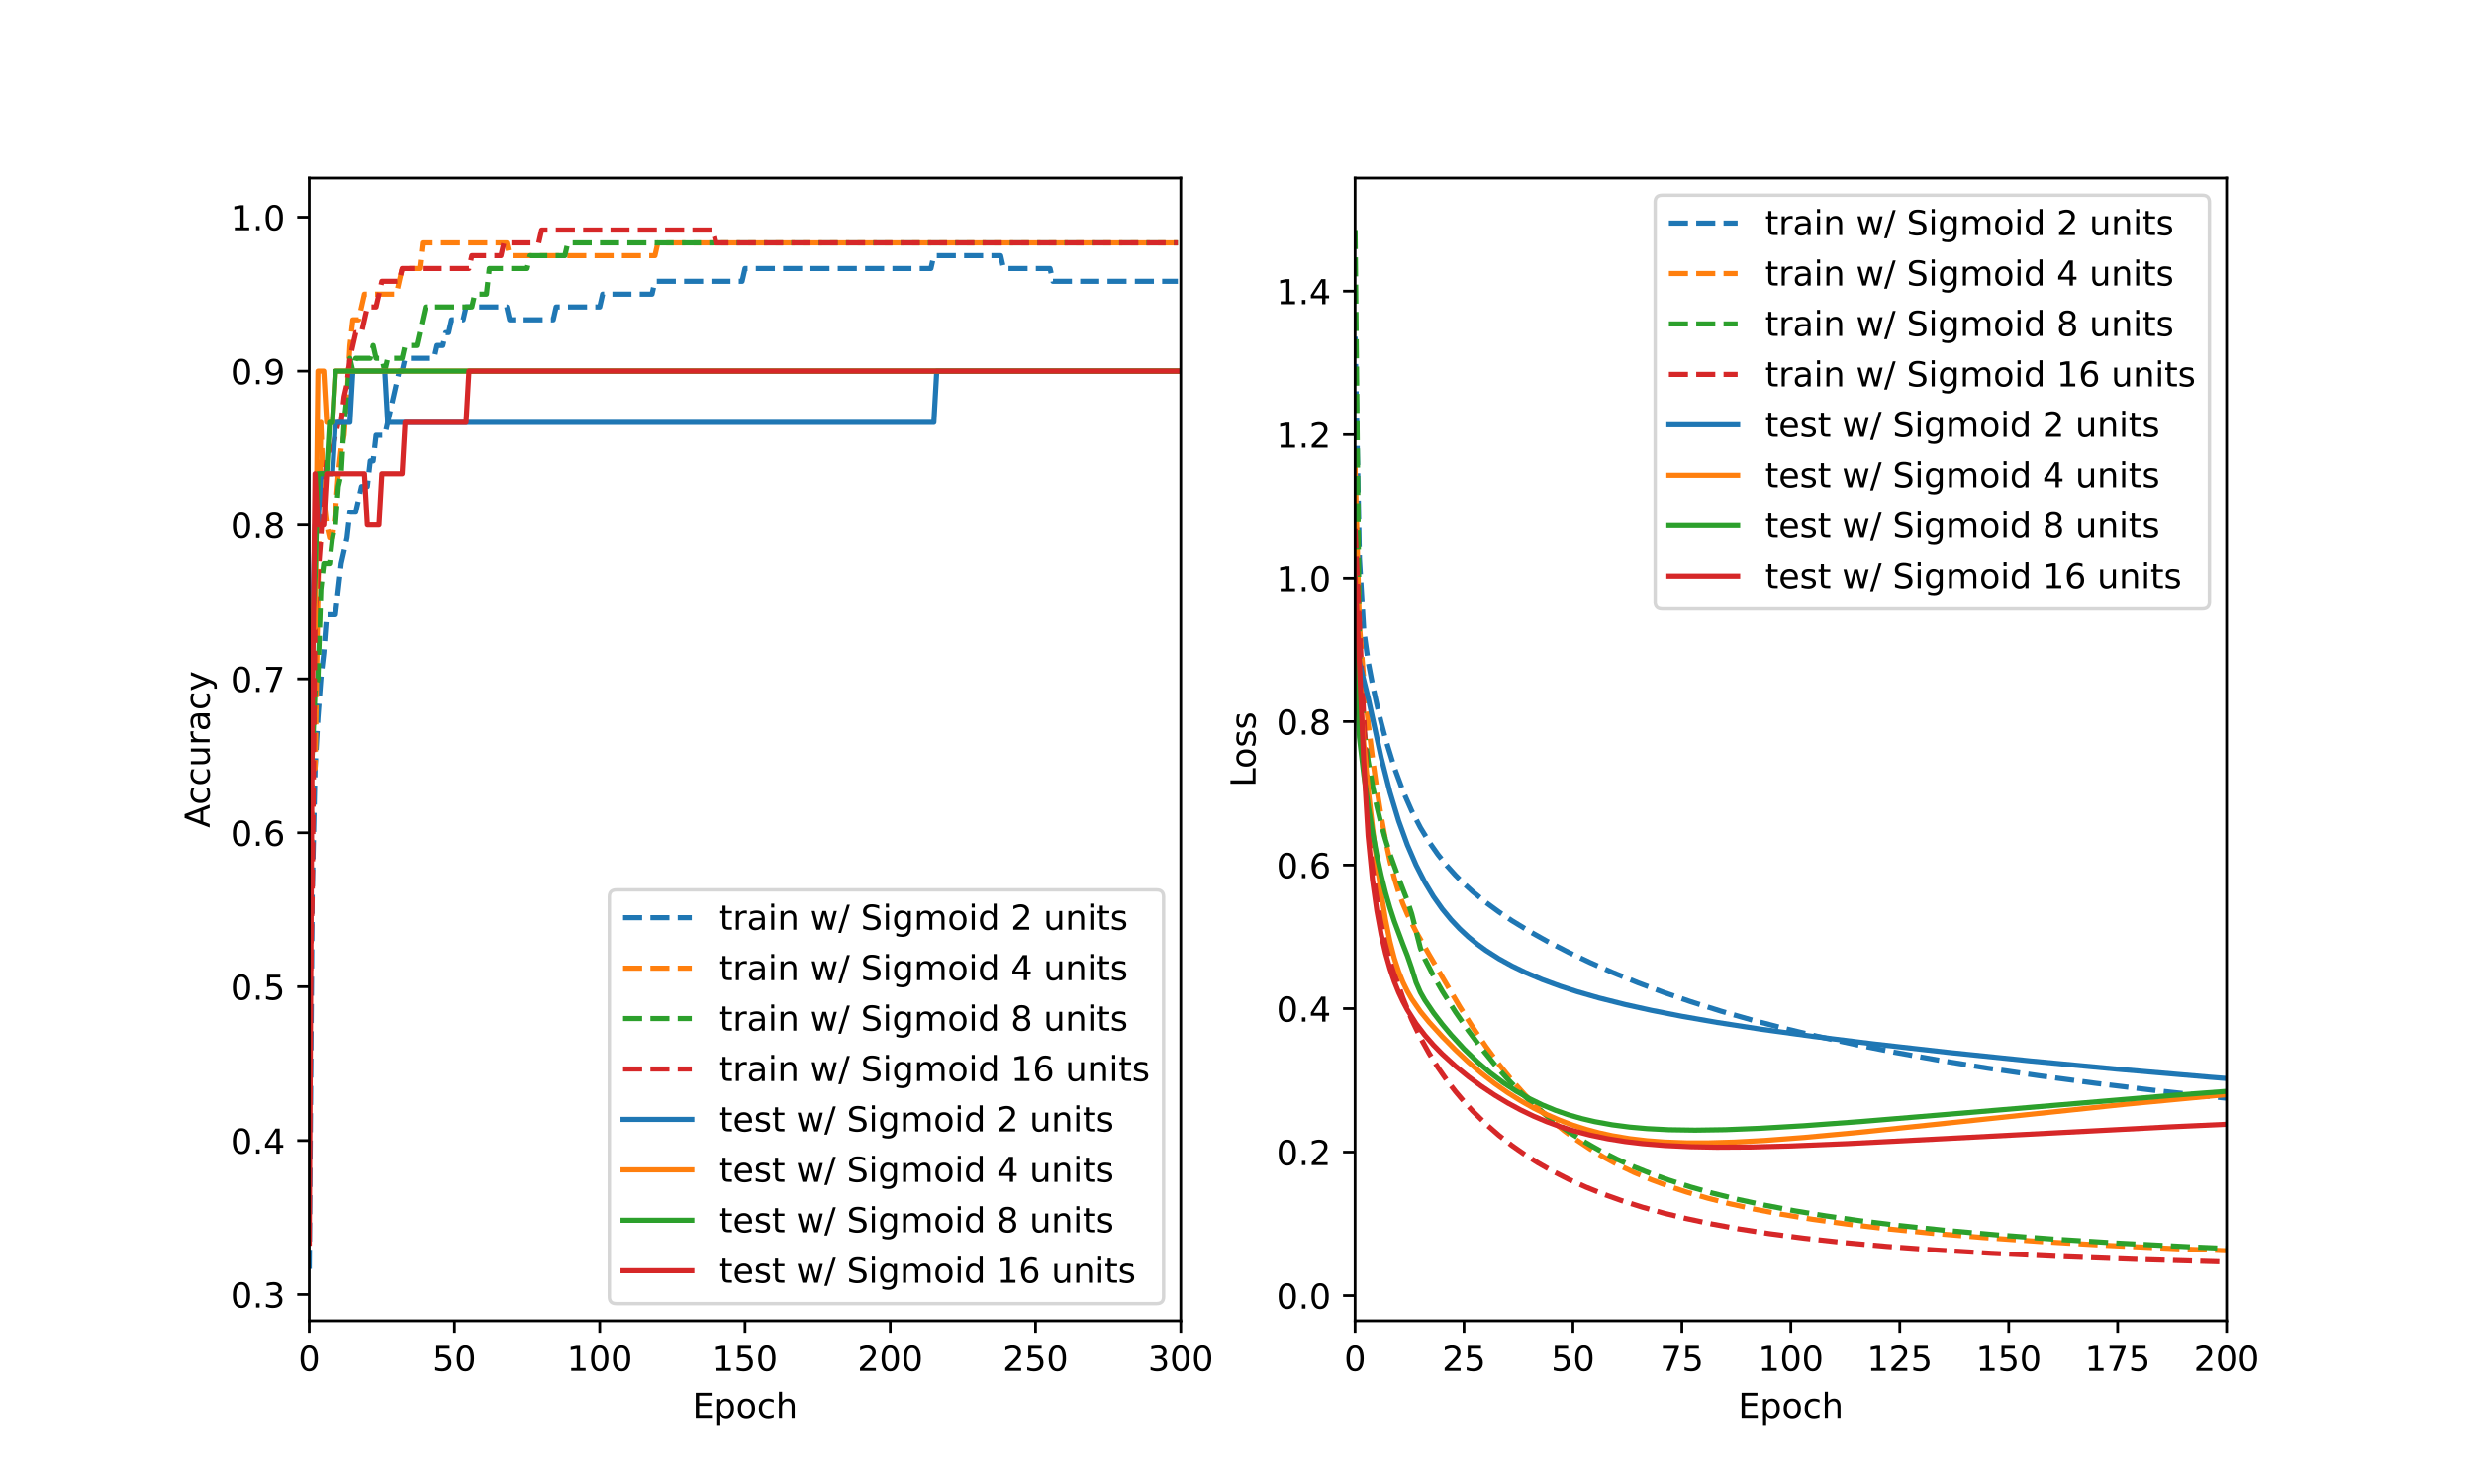 <?xml version="1.0" encoding="utf-8" standalone="no"?>
<!DOCTYPE svg PUBLIC "-//W3C//DTD SVG 1.1//EN"
  "http://www.w3.org/Graphics/SVG/1.1/DTD/svg11.dtd">
<!-- Created with matplotlib (https://matplotlib.org/) -->
<svg height="432pt" version="1.1" viewBox="0 0 720 432" width="720pt" xmlns="http://www.w3.org/2000/svg" xmlns:xlink="http://www.w3.org/1999/xlink">
 <defs>
  <style type="text/css">
*{stroke-linecap:butt;stroke-linejoin:round;}
  </style>
 </defs>
 <g id="figure_1">
  <g id="patch_1">
   <path d="M 0 432 
L 720 432 
L 720 0 
L 0 0 
z
" style="fill:#ffffff;"/>
  </g>
  <g id="axes_1">
   <g id="patch_2">
    <path d="M 90 384.48 
L 343.636 384.48 
L 343.636 51.84 
L 90 51.84 
z
" style="fill:#ffffff;"/>
   </g>
   <g id="matplotlib.axis_1">
    <g id="xtick_1">
     <g id="line2d_1">
      <defs>
       <path d="M 0 0 
L 0 3.5 
" id="m0076388593" style="stroke:#000000;stroke-width:0.8;"/>
      </defs>
      <g>
       <use style="stroke:#000000;stroke-width:0.8;" x="90" xlink:href="#m0076388593" y="384.48"/>
      </g>
     </g>
     <g id="text_1">
      <!-- 0 -->
      <defs>
       <path d="M 31.781 66.406 
Q 24.172 66.406 20.328 58.906 
Q 16.5 51.422 16.5 36.375 
Q 16.5 21.391 20.328 13.891 
Q 24.172 6.391 31.781 6.391 
Q 39.453 6.391 43.281 13.891 
Q 47.125 21.391 47.125 36.375 
Q 47.125 51.422 43.281 58.906 
Q 39.453 66.406 31.781 66.406 
z
M 31.781 74.219 
Q 44.047 74.219 50.516 64.516 
Q 56.984 54.828 56.984 36.375 
Q 56.984 17.969 50.516 8.266 
Q 44.047 -1.422 31.781 -1.422 
Q 19.531 -1.422 13.062 8.266 
Q 6.594 17.969 6.594 36.375 
Q 6.594 54.828 13.062 64.516 
Q 19.531 74.219 31.781 74.219 
z
" id="DejaVuSans-48"/>
      </defs>
      <g transform="translate(86.819 399.078)scale(0.1 -0.1)">
       <use xlink:href="#DejaVuSans-48"/>
      </g>
     </g>
    </g>
    <g id="xtick_2">
     <g id="line2d_2">
      <g>
       <use style="stroke:#000000;stroke-width:0.8;" x="132.273" xlink:href="#m0076388593" y="384.48"/>
      </g>
     </g>
     <g id="text_2">
      <!-- 50 -->
      <defs>
       <path d="M 10.797 72.906 
L 49.516 72.906 
L 49.516 64.594 
L 19.828 64.594 
L 19.828 46.734 
Q 21.969 47.469 24.109 47.828 
Q 26.266 48.188 28.422 48.188 
Q 40.625 48.188 47.75 41.5 
Q 54.891 34.812 54.891 23.391 
Q 54.891 11.625 47.562 5.094 
Q 40.234 -1.422 26.906 -1.422 
Q 22.312 -1.422 17.547 -0.641 
Q 12.797 0.141 7.719 1.703 
L 7.719 11.625 
Q 12.109 9.234 16.797 8.062 
Q 21.484 6.891 26.703 6.891 
Q 35.156 6.891 40.078 11.328 
Q 45.016 15.766 45.016 23.391 
Q 45.016 31 40.078 35.438 
Q 35.156 39.891 26.703 39.891 
Q 22.75 39.891 18.812 39.016 
Q 14.891 38.141 10.797 36.281 
z
" id="DejaVuSans-53"/>
      </defs>
      <g transform="translate(125.91 399.078)scale(0.1 -0.1)">
       <use xlink:href="#DejaVuSans-53"/>
       <use x="63.623" xlink:href="#DejaVuSans-48"/>
      </g>
     </g>
    </g>
    <g id="xtick_3">
     <g id="line2d_3">
      <g>
       <use style="stroke:#000000;stroke-width:0.8;" x="174.545" xlink:href="#m0076388593" y="384.48"/>
      </g>
     </g>
     <g id="text_3">
      <!-- 100 -->
      <defs>
       <path d="M 12.406 8.297 
L 28.516 8.297 
L 28.516 63.922 
L 10.984 60.406 
L 10.984 69.391 
L 28.422 72.906 
L 38.281 72.906 
L 38.281 8.297 
L 54.391 8.297 
L 54.391 0 
L 12.406 0 
z
" id="DejaVuSans-49"/>
      </defs>
      <g transform="translate(165.002 399.078)scale(0.1 -0.1)">
       <use xlink:href="#DejaVuSans-49"/>
       <use x="63.623" xlink:href="#DejaVuSans-48"/>
       <use x="127.246" xlink:href="#DejaVuSans-48"/>
      </g>
     </g>
    </g>
    <g id="xtick_4">
     <g id="line2d_4">
      <g>
       <use style="stroke:#000000;stroke-width:0.8;" x="216.818" xlink:href="#m0076388593" y="384.48"/>
      </g>
     </g>
     <g id="text_4">
      <!-- 150 -->
      <g transform="translate(207.274 399.078)scale(0.1 -0.1)">
       <use xlink:href="#DejaVuSans-49"/>
       <use x="63.623" xlink:href="#DejaVuSans-53"/>
       <use x="127.246" xlink:href="#DejaVuSans-48"/>
      </g>
     </g>
    </g>
    <g id="xtick_5">
     <g id="line2d_5">
      <g>
       <use style="stroke:#000000;stroke-width:0.8;" x="259.091" xlink:href="#m0076388593" y="384.48"/>
      </g>
     </g>
     <g id="text_5">
      <!-- 200 -->
      <defs>
       <path d="M 19.188 8.297 
L 53.609 8.297 
L 53.609 0 
L 7.328 0 
L 7.328 8.297 
Q 12.938 14.109 22.625 23.891 
Q 32.328 33.688 34.812 36.531 
Q 39.547 41.844 41.422 45.531 
Q 43.312 49.219 43.312 52.781 
Q 43.312 58.594 39.234 62.25 
Q 35.156 65.922 28.609 65.922 
Q 23.969 65.922 18.812 64.312 
Q 13.672 62.703 7.812 59.422 
L 7.812 69.391 
Q 13.766 71.781 18.938 73 
Q 24.125 74.219 28.422 74.219 
Q 39.75 74.219 46.484 68.547 
Q 53.219 62.891 53.219 53.422 
Q 53.219 48.922 51.531 44.891 
Q 49.859 40.875 45.406 35.406 
Q 44.188 33.984 37.641 27.219 
Q 31.109 20.453 19.188 8.297 
z
" id="DejaVuSans-50"/>
      </defs>
      <g transform="translate(249.547 399.078)scale(0.1 -0.1)">
       <use xlink:href="#DejaVuSans-50"/>
       <use x="63.623" xlink:href="#DejaVuSans-48"/>
       <use x="127.246" xlink:href="#DejaVuSans-48"/>
      </g>
     </g>
    </g>
    <g id="xtick_6">
     <g id="line2d_6">
      <g>
       <use style="stroke:#000000;stroke-width:0.8;" x="301.364" xlink:href="#m0076388593" y="384.48"/>
      </g>
     </g>
     <g id="text_6">
      <!-- 250 -->
      <g transform="translate(291.82 399.078)scale(0.1 -0.1)">
       <use xlink:href="#DejaVuSans-50"/>
       <use x="63.623" xlink:href="#DejaVuSans-53"/>
       <use x="127.246" xlink:href="#DejaVuSans-48"/>
      </g>
     </g>
    </g>
    <g id="xtick_7">
     <g id="line2d_7">
      <g>
       <use style="stroke:#000000;stroke-width:0.8;" x="343.636" xlink:href="#m0076388593" y="384.48"/>
      </g>
     </g>
     <g id="text_7">
      <!-- 300 -->
      <defs>
       <path d="M 40.578 39.312 
Q 47.656 37.797 51.625 33 
Q 55.609 28.219 55.609 21.188 
Q 55.609 10.406 48.188 4.484 
Q 40.766 -1.422 27.094 -1.422 
Q 22.516 -1.422 17.656 -0.516 
Q 12.797 0.391 7.625 2.203 
L 7.625 11.719 
Q 11.719 9.328 16.594 8.109 
Q 21.484 6.891 26.812 6.891 
Q 36.078 6.891 40.938 10.547 
Q 45.797 14.203 45.797 21.188 
Q 45.797 27.641 41.281 31.266 
Q 36.766 34.906 28.719 34.906 
L 20.219 34.906 
L 20.219 43.016 
L 29.109 43.016 
Q 36.375 43.016 40.234 45.922 
Q 44.094 48.828 44.094 54.297 
Q 44.094 59.906 40.109 62.906 
Q 36.141 65.922 28.719 65.922 
Q 24.656 65.922 20.016 65.031 
Q 15.375 64.156 9.812 62.312 
L 9.812 71.094 
Q 15.438 72.656 20.344 73.438 
Q 25.25 74.219 29.594 74.219 
Q 40.828 74.219 47.359 69.109 
Q 53.906 64.016 53.906 55.328 
Q 53.906 49.266 50.438 45.094 
Q 46.969 40.922 40.578 39.312 
z
" id="DejaVuSans-51"/>
      </defs>
      <g transform="translate(334.093 399.078)scale(0.1 -0.1)">
       <use xlink:href="#DejaVuSans-51"/>
       <use x="63.623" xlink:href="#DejaVuSans-48"/>
       <use x="127.246" xlink:href="#DejaVuSans-48"/>
      </g>
     </g>
    </g>
    <g id="text_8">
     <!-- Epoch -->
     <defs>
      <path d="M 9.812 72.906 
L 55.906 72.906 
L 55.906 64.594 
L 19.672 64.594 
L 19.672 43.016 
L 54.391 43.016 
L 54.391 34.719 
L 19.672 34.719 
L 19.672 8.297 
L 56.781 8.297 
L 56.781 0 
L 9.812 0 
z
" id="DejaVuSans-69"/>
      <path d="M 18.109 8.203 
L 18.109 -20.797 
L 9.078 -20.797 
L 9.078 54.688 
L 18.109 54.688 
L 18.109 46.391 
Q 20.953 51.266 25.266 53.625 
Q 29.594 56 35.594 56 
Q 45.562 56 51.781 48.094 
Q 58.016 40.188 58.016 27.297 
Q 58.016 14.406 51.781 6.484 
Q 45.562 -1.422 35.594 -1.422 
Q 29.594 -1.422 25.266 0.953 
Q 20.953 3.328 18.109 8.203 
z
M 48.688 27.297 
Q 48.688 37.203 44.609 42.844 
Q 40.531 48.484 33.406 48.484 
Q 26.266 48.484 22.188 42.844 
Q 18.109 37.203 18.109 27.297 
Q 18.109 17.391 22.188 11.75 
Q 26.266 6.109 33.406 6.109 
Q 40.531 6.109 44.609 11.75 
Q 48.688 17.391 48.688 27.297 
z
" id="DejaVuSans-112"/>
      <path d="M 30.609 48.391 
Q 23.391 48.391 19.188 42.75 
Q 14.984 37.109 14.984 27.297 
Q 14.984 17.484 19.156 11.844 
Q 23.344 6.203 30.609 6.203 
Q 37.797 6.203 41.984 11.859 
Q 46.188 17.531 46.188 27.297 
Q 46.188 37.016 41.984 42.703 
Q 37.797 48.391 30.609 48.391 
z
M 30.609 56 
Q 42.328 56 49.016 48.375 
Q 55.719 40.766 55.719 27.297 
Q 55.719 13.875 49.016 6.219 
Q 42.328 -1.422 30.609 -1.422 
Q 18.844 -1.422 12.172 6.219 
Q 5.516 13.875 5.516 27.297 
Q 5.516 40.766 12.172 48.375 
Q 18.844 56 30.609 56 
z
" id="DejaVuSans-111"/>
      <path d="M 48.781 52.594 
L 48.781 44.188 
Q 44.969 46.297 41.141 47.344 
Q 37.312 48.391 33.406 48.391 
Q 24.656 48.391 19.812 42.844 
Q 14.984 37.312 14.984 27.297 
Q 14.984 17.281 19.812 11.734 
Q 24.656 6.203 33.406 6.203 
Q 37.312 6.203 41.141 7.25 
Q 44.969 8.297 48.781 10.406 
L 48.781 2.094 
Q 45.016 0.344 40.984 -0.531 
Q 36.969 -1.422 32.422 -1.422 
Q 20.062 -1.422 12.781 6.344 
Q 5.516 14.109 5.516 27.297 
Q 5.516 40.672 12.859 48.328 
Q 20.219 56 33.016 56 
Q 37.156 56 41.109 55.141 
Q 45.062 54.297 48.781 52.594 
z
" id="DejaVuSans-99"/>
      <path d="M 54.891 33.016 
L 54.891 0 
L 45.906 0 
L 45.906 32.719 
Q 45.906 40.484 42.875 44.328 
Q 39.844 48.188 33.797 48.188 
Q 26.516 48.188 22.312 43.547 
Q 18.109 38.922 18.109 30.906 
L 18.109 0 
L 9.078 0 
L 9.078 75.984 
L 18.109 75.984 
L 18.109 46.188 
Q 21.344 51.125 25.703 53.562 
Q 30.078 56 35.797 56 
Q 45.219 56 50.047 50.172 
Q 54.891 44.344 54.891 33.016 
z
" id="DejaVuSans-104"/>
     </defs>
     <g transform="translate(201.507 412.757)scale(0.1 -0.1)">
      <use xlink:href="#DejaVuSans-69"/>
      <use x="63.184" xlink:href="#DejaVuSans-112"/>
      <use x="126.66" xlink:href="#DejaVuSans-111"/>
      <use x="187.842" xlink:href="#DejaVuSans-99"/>
      <use x="242.822" xlink:href="#DejaVuSans-104"/>
     </g>
    </g>
   </g>
   <g id="matplotlib.axis_2">
    <g id="ytick_1">
     <g id="line2d_8">
      <defs>
       <path d="M 0 0 
L -3.5 0 
" id="m31a5a1b686" style="stroke:#000000;stroke-width:0.8;"/>
      </defs>
      <g>
       <use style="stroke:#000000;stroke-width:0.8;" x="90" xlink:href="#m31a5a1b686" y="376.827"/>
      </g>
     </g>
     <g id="text_9">
      <!-- 0.3 -->
      <defs>
       <path d="M 10.688 12.406 
L 21 12.406 
L 21 0 
L 10.688 0 
z
" id="DejaVuSans-46"/>
      </defs>
      <g transform="translate(67.097 380.626)scale(0.1 -0.1)">
       <use xlink:href="#DejaVuSans-48"/>
       <use x="63.623" xlink:href="#DejaVuSans-46"/>
       <use x="95.41" xlink:href="#DejaVuSans-51"/>
      </g>
     </g>
    </g>
    <g id="ytick_2">
     <g id="line2d_9">
      <g>
       <use style="stroke:#000000;stroke-width:0.8;" x="90" xlink:href="#m31a5a1b686" y="332.027"/>
      </g>
     </g>
     <g id="text_10">
      <!-- 0.4 -->
      <defs>
       <path d="M 37.797 64.312 
L 12.891 25.391 
L 37.797 25.391 
z
M 35.203 72.906 
L 47.609 72.906 
L 47.609 25.391 
L 58.016 25.391 
L 58.016 17.188 
L 47.609 17.188 
L 47.609 0 
L 37.797 0 
L 37.797 17.188 
L 4.891 17.188 
L 4.891 26.703 
z
" id="DejaVuSans-52"/>
      </defs>
      <g transform="translate(67.097 335.826)scale(0.1 -0.1)">
       <use xlink:href="#DejaVuSans-48"/>
       <use x="63.623" xlink:href="#DejaVuSans-46"/>
       <use x="95.41" xlink:href="#DejaVuSans-52"/>
      </g>
     </g>
    </g>
    <g id="ytick_3">
     <g id="line2d_10">
      <g>
       <use style="stroke:#000000;stroke-width:0.8;" x="90" xlink:href="#m31a5a1b686" y="287.227"/>
      </g>
     </g>
     <g id="text_11">
      <!-- 0.5 -->
      <g transform="translate(67.097 291.026)scale(0.1 -0.1)">
       <use xlink:href="#DejaVuSans-48"/>
       <use x="63.623" xlink:href="#DejaVuSans-46"/>
       <use x="95.41" xlink:href="#DejaVuSans-53"/>
      </g>
     </g>
    </g>
    <g id="ytick_4">
     <g id="line2d_11">
      <g>
       <use style="stroke:#000000;stroke-width:0.8;" x="90" xlink:href="#m31a5a1b686" y="242.427"/>
      </g>
     </g>
     <g id="text_12">
      <!-- 0.6 -->
      <defs>
       <path d="M 33.016 40.375 
Q 26.375 40.375 22.484 35.828 
Q 18.609 31.297 18.609 23.391 
Q 18.609 15.531 22.484 10.953 
Q 26.375 6.391 33.016 6.391 
Q 39.656 6.391 43.531 10.953 
Q 47.406 15.531 47.406 23.391 
Q 47.406 31.297 43.531 35.828 
Q 39.656 40.375 33.016 40.375 
z
M 52.594 71.297 
L 52.594 62.312 
Q 48.875 64.062 45.094 64.984 
Q 41.312 65.922 37.594 65.922 
Q 27.828 65.922 22.672 59.328 
Q 17.531 52.734 16.797 39.406 
Q 19.672 43.656 24.016 45.922 
Q 28.375 48.188 33.594 48.188 
Q 44.578 48.188 50.953 41.516 
Q 57.328 34.859 57.328 23.391 
Q 57.328 12.156 50.688 5.359 
Q 44.047 -1.422 33.016 -1.422 
Q 20.359 -1.422 13.672 8.266 
Q 6.984 17.969 6.984 36.375 
Q 6.984 53.656 15.188 63.938 
Q 23.391 74.219 37.203 74.219 
Q 40.922 74.219 44.703 73.484 
Q 48.484 72.75 52.594 71.297 
z
" id="DejaVuSans-54"/>
      </defs>
      <g transform="translate(67.097 246.226)scale(0.1 -0.1)">
       <use xlink:href="#DejaVuSans-48"/>
       <use x="63.623" xlink:href="#DejaVuSans-46"/>
       <use x="95.41" xlink:href="#DejaVuSans-54"/>
      </g>
     </g>
    </g>
    <g id="ytick_5">
     <g id="line2d_12">
      <g>
       <use style="stroke:#000000;stroke-width:0.8;" x="90" xlink:href="#m31a5a1b686" y="197.627"/>
      </g>
     </g>
     <g id="text_13">
      <!-- 0.7 -->
      <defs>
       <path d="M 8.203 72.906 
L 55.078 72.906 
L 55.078 68.703 
L 28.609 0 
L 18.312 0 
L 43.219 64.594 
L 8.203 64.594 
z
" id="DejaVuSans-55"/>
      </defs>
      <g transform="translate(67.097 201.426)scale(0.1 -0.1)">
       <use xlink:href="#DejaVuSans-48"/>
       <use x="63.623" xlink:href="#DejaVuSans-46"/>
       <use x="95.41" xlink:href="#DejaVuSans-55"/>
      </g>
     </g>
    </g>
    <g id="ytick_6">
     <g id="line2d_13">
      <g>
       <use style="stroke:#000000;stroke-width:0.8;" x="90" xlink:href="#m31a5a1b686" y="152.827"/>
      </g>
     </g>
     <g id="text_14">
      <!-- 0.8 -->
      <defs>
       <path d="M 31.781 34.625 
Q 24.75 34.625 20.719 30.859 
Q 16.703 27.094 16.703 20.516 
Q 16.703 13.922 20.719 10.156 
Q 24.75 6.391 31.781 6.391 
Q 38.812 6.391 42.859 10.172 
Q 46.922 13.969 46.922 20.516 
Q 46.922 27.094 42.891 30.859 
Q 38.875 34.625 31.781 34.625 
z
M 21.922 38.812 
Q 15.578 40.375 12.031 44.719 
Q 8.5 49.078 8.5 55.328 
Q 8.5 64.062 14.719 69.141 
Q 20.953 74.219 31.781 74.219 
Q 42.672 74.219 48.875 69.141 
Q 55.078 64.062 55.078 55.328 
Q 55.078 49.078 51.531 44.719 
Q 48 40.375 41.703 38.812 
Q 48.828 37.156 52.797 32.312 
Q 56.781 27.484 56.781 20.516 
Q 56.781 9.906 50.312 4.234 
Q 43.844 -1.422 31.781 -1.422 
Q 19.734 -1.422 13.25 4.234 
Q 6.781 9.906 6.781 20.516 
Q 6.781 27.484 10.781 32.312 
Q 14.797 37.156 21.922 38.812 
z
M 18.312 54.391 
Q 18.312 48.734 21.844 45.562 
Q 25.391 42.391 31.781 42.391 
Q 38.141 42.391 41.719 45.562 
Q 45.312 48.734 45.312 54.391 
Q 45.312 60.062 41.719 63.234 
Q 38.141 66.406 31.781 66.406 
Q 25.391 66.406 21.844 63.234 
Q 18.312 60.062 18.312 54.391 
z
" id="DejaVuSans-56"/>
      </defs>
      <g transform="translate(67.097 156.626)scale(0.1 -0.1)">
       <use xlink:href="#DejaVuSans-48"/>
       <use x="63.623" xlink:href="#DejaVuSans-46"/>
       <use x="95.41" xlink:href="#DejaVuSans-56"/>
      </g>
     </g>
    </g>
    <g id="ytick_7">
     <g id="line2d_14">
      <g>
       <use style="stroke:#000000;stroke-width:0.8;" x="90" xlink:href="#m31a5a1b686" y="108.027"/>
      </g>
     </g>
     <g id="text_15">
      <!-- 0.9 -->
      <defs>
       <path d="M 10.984 1.516 
L 10.984 10.5 
Q 14.703 8.734 18.5 7.812 
Q 22.312 6.891 25.984 6.891 
Q 35.75 6.891 40.891 13.453 
Q 46.047 20.016 46.781 33.406 
Q 43.953 29.203 39.594 26.953 
Q 35.25 24.703 29.984 24.703 
Q 19.047 24.703 12.672 31.312 
Q 6.297 37.938 6.297 49.422 
Q 6.297 60.641 12.938 67.422 
Q 19.578 74.219 30.609 74.219 
Q 43.266 74.219 49.922 64.516 
Q 56.594 54.828 56.594 36.375 
Q 56.594 19.141 48.406 8.859 
Q 40.234 -1.422 26.422 -1.422 
Q 22.703 -1.422 18.891 -0.688 
Q 15.094 0.047 10.984 1.516 
z
M 30.609 32.422 
Q 37.25 32.422 41.125 36.953 
Q 45.016 41.5 45.016 49.422 
Q 45.016 57.281 41.125 61.844 
Q 37.25 66.406 30.609 66.406 
Q 23.969 66.406 20.094 61.844 
Q 16.219 57.281 16.219 49.422 
Q 16.219 41.5 20.094 36.953 
Q 23.969 32.422 30.609 32.422 
z
" id="DejaVuSans-57"/>
      </defs>
      <g transform="translate(67.097 111.826)scale(0.1 -0.1)">
       <use xlink:href="#DejaVuSans-48"/>
       <use x="63.623" xlink:href="#DejaVuSans-46"/>
       <use x="95.41" xlink:href="#DejaVuSans-57"/>
      </g>
     </g>
    </g>
    <g id="ytick_8">
     <g id="line2d_15">
      <g>
       <use style="stroke:#000000;stroke-width:0.8;" x="90" xlink:href="#m31a5a1b686" y="63.227"/>
      </g>
     </g>
     <g id="text_16">
      <!-- 1.0 -->
      <g transform="translate(67.097 67.026)scale(0.1 -0.1)">
       <use xlink:href="#DejaVuSans-49"/>
       <use x="63.623" xlink:href="#DejaVuSans-46"/>
       <use x="95.41" xlink:href="#DejaVuSans-48"/>
      </g>
     </g>
    </g>
    <g id="text_17">
     <!-- Accuracy -->
     <defs>
      <path d="M 34.188 63.188 
L 20.797 26.906 
L 47.609 26.906 
z
M 28.609 72.906 
L 39.797 72.906 
L 67.578 0 
L 57.328 0 
L 50.688 18.703 
L 17.828 18.703 
L 11.188 0 
L 0.781 0 
z
" id="DejaVuSans-65"/>
      <path d="M 8.5 21.578 
L 8.5 54.688 
L 17.484 54.688 
L 17.484 21.922 
Q 17.484 14.156 20.5 10.266 
Q 23.531 6.391 29.594 6.391 
Q 36.859 6.391 41.078 11.031 
Q 45.312 15.672 45.312 23.688 
L 45.312 54.688 
L 54.297 54.688 
L 54.297 0 
L 45.312 0 
L 45.312 8.406 
Q 42.047 3.422 37.719 1 
Q 33.406 -1.422 27.688 -1.422 
Q 18.266 -1.422 13.375 4.438 
Q 8.5 10.297 8.5 21.578 
z
M 31.109 56 
z
" id="DejaVuSans-117"/>
      <path d="M 41.109 46.297 
Q 39.594 47.172 37.812 47.578 
Q 36.031 48 33.891 48 
Q 26.266 48 22.188 43.047 
Q 18.109 38.094 18.109 28.812 
L 18.109 0 
L 9.078 0 
L 9.078 54.688 
L 18.109 54.688 
L 18.109 46.188 
Q 20.953 51.172 25.484 53.578 
Q 30.031 56 36.531 56 
Q 37.453 56 38.578 55.875 
Q 39.703 55.766 41.062 55.516 
z
" id="DejaVuSans-114"/>
      <path d="M 34.281 27.484 
Q 23.391 27.484 19.188 25 
Q 14.984 22.516 14.984 16.5 
Q 14.984 11.719 18.141 8.906 
Q 21.297 6.109 26.703 6.109 
Q 34.188 6.109 38.703 11.406 
Q 43.219 16.703 43.219 25.484 
L 43.219 27.484 
z
M 52.203 31.203 
L 52.203 0 
L 43.219 0 
L 43.219 8.297 
Q 40.141 3.328 35.547 0.953 
Q 30.953 -1.422 24.312 -1.422 
Q 15.922 -1.422 10.953 3.297 
Q 6 8.016 6 15.922 
Q 6 25.141 12.172 29.828 
Q 18.359 34.516 30.609 34.516 
L 43.219 34.516 
L 43.219 35.406 
Q 43.219 41.609 39.141 45 
Q 35.062 48.391 27.688 48.391 
Q 23 48.391 18.547 47.266 
Q 14.109 46.141 10.016 43.891 
L 10.016 52.203 
Q 14.938 54.109 19.578 55.047 
Q 24.219 56 28.609 56 
Q 40.484 56 46.344 49.844 
Q 52.203 43.703 52.203 31.203 
z
" id="DejaVuSans-97"/>
      <path d="M 32.172 -5.078 
Q 28.375 -14.844 24.75 -17.812 
Q 21.141 -20.797 15.094 -20.797 
L 7.906 -20.797 
L 7.906 -13.281 
L 13.188 -13.281 
Q 16.891 -13.281 18.938 -11.516 
Q 21 -9.766 23.484 -3.219 
L 25.094 0.875 
L 2.984 54.688 
L 12.5 54.688 
L 29.594 11.922 
L 46.688 54.688 
L 56.203 54.688 
z
" id="DejaVuSans-121"/>
     </defs>
     <g transform="translate(61.017 240.988)rotate(-90)scale(0.1 -0.1)">
      <use xlink:href="#DejaVuSans-65"/>
      <use x="66.658" xlink:href="#DejaVuSans-99"/>
      <use x="121.639" xlink:href="#DejaVuSans-99"/>
      <use x="176.619" xlink:href="#DejaVuSans-117"/>
      <use x="239.998" xlink:href="#DejaVuSans-114"/>
      <use x="281.111" xlink:href="#DejaVuSans-97"/>
      <use x="342.391" xlink:href="#DejaVuSans-99"/>
      <use x="397.371" xlink:href="#DejaVuSans-121"/>
     </g>
    </g>
   </g>
   <g id="line2d_16">
    <path clip-path="url(#pbc3bc5052c)" d="M 90 369.36 
L 90.845 261.093 
L 91.691 223.76 
L 92.536 208.827 
L 93.382 197.627 
L 94.227 190.16 
L 95.073 178.96 
L 97.609 178.96 
L 99.3 164.027 
L 100.991 156.56 
L 101.836 149.093 
L 103.527 149.093 
L 105.218 141.627 
L 106.909 141.627 
L 107.755 134.16 
L 108.6 134.16 
L 109.445 126.693 
L 111.982 126.693 
L 116.209 108.027 
L 117.055 108.027 
L 117.9 104.293 
L 126.355 104.293 
L 127.2 100.56 
L 128.891 100.56 
L 129.736 96.827 
L 130.582 96.827 
L 131.427 93.093 
L 134.809 93.093 
L 135.655 89.36 
L 147.491 89.36 
L 148.336 93.093 
L 161.018 93.093 
L 161.864 89.36 
L 174.545 89.36 
L 175.391 85.627 
L 189.764 85.627 
L 190.609 81.893 
L 215.973 81.893 
L 216.818 78.16 
L 270.927 78.16 
L 271.773 74.427 
L 291.218 74.427 
L 292.064 78.16 
L 305.591 78.16 
L 306.436 81.893 
L 342.791 81.893 
L 342.791 81.893 
" style="fill:none;stroke:#1f77b4;stroke-dasharray:5.55,2.4;stroke-dashoffset:0;stroke-width:1.5;"/>
   </g>
   <g id="line2d_17">
    <path clip-path="url(#pbc3bc5052c)" d="M 90 313.36 
L 90.845 223.76 
L 91.691 223.76 
L 93.382 122.96 
L 94.227 145.36 
L 95.073 152.827 
L 95.918 156.56 
L 96.764 156.56 
L 97.609 149.093 
L 98.455 137.893 
L 99.3 130.427 
L 100.145 126.693 
L 100.991 115.493 
L 101.836 100.56 
L 102.682 93.093 
L 104.373 93.093 
L 106.064 85.627 
L 115.364 85.627 
L 117.055 78.16 
L 122.127 78.16 
L 122.973 70.693 
L 147.491 70.693 
L 148.336 74.427 
L 190.609 74.427 
L 191.455 70.693 
L 342.791 70.693 
L 342.791 70.693 
" style="fill:none;stroke:#ff7f0e;stroke-dasharray:5.55,2.4;stroke-dashoffset:0;stroke-width:1.5;"/>
   </g>
   <g id="line2d_18">
    <path clip-path="url(#pbc3bc5052c)" d="M 90 246.16 
L 90.845 220.027 
L 91.691 201.36 
L 92.536 197.627 
L 93.382 171.493 
L 94.227 164.027 
L 95.918 164.027 
L 96.764 156.56 
L 97.609 152.827 
L 98.455 141.627 
L 99.3 137.893 
L 100.145 122.96 
L 100.991 115.493 
L 101.836 104.293 
L 102.682 108.027 
L 103.527 104.293 
L 107.755 104.293 
L 108.6 100.56 
L 109.445 104.293 
L 111.136 104.293 
L 111.982 108.027 
L 112.827 104.293 
L 117.055 104.293 
L 117.9 100.56 
L 121.282 100.56 
L 123.818 89.36 
L 137.345 89.36 
L 138.191 85.627 
L 141.573 85.627 
L 142.418 78.16 
L 153.409 78.16 
L 154.255 74.427 
L 164.4 74.427 
L 165.245 70.693 
L 342.791 70.693 
L 342.791 70.693 
" style="fill:none;stroke:#2ca02c;stroke-dasharray:5.55,2.4;stroke-dashoffset:0;stroke-width:1.5;"/>
   </g>
   <g id="line2d_19">
    <path clip-path="url(#pbc3bc5052c)" d="M 90 298.427 
L 90.845 261.093 
L 91.691 178.96 
L 93.382 156.56 
L 94.227 141.627 
L 95.073 134.16 
L 95.918 130.427 
L 96.764 130.427 
L 98.455 122.96 
L 99.3 122.96 
L 100.145 115.493 
L 100.991 111.76 
L 101.836 104.293 
L 103.527 96.827 
L 105.218 96.827 
L 106.909 89.36 
L 109.445 89.36 
L 111.136 81.893 
L 116.209 81.893 
L 117.055 78.16 
L 136.5 78.16 
L 137.345 74.427 
L 145.8 74.427 
L 146.645 70.693 
L 156.791 70.693 
L 157.636 66.96 
L 207.518 66.96 
L 208.364 70.693 
L 342.791 70.693 
L 342.791 70.693 
" style="fill:none;stroke:#d62728;stroke-dasharray:5.55,2.4;stroke-dashoffset:0;stroke-width:1.5;"/>
   </g>
   <g id="line2d_20">
    <path clip-path="url(#pbc3bc5052c)" d="M 90 257.36 
L 90.845 182.693 
L 91.691 152.827 
L 92.536 152.827 
L 93.382 137.893 
L 96.764 137.893 
L 97.609 122.96 
L 101.836 122.96 
L 102.682 108.027 
L 111.982 108.027 
L 112.827 122.96 
L 271.773 122.96 
L 272.618 108.027 
L 342.791 108.027 
L 342.791 108.027 
" style="fill:none;stroke:#1f77b4;stroke-linecap:square;stroke-width:1.5;"/>
   </g>
   <g id="line2d_21">
    <path clip-path="url(#pbc3bc5052c)" d="M 90 182.693 
L 91.691 182.693 
L 92.536 108.027 
L 94.227 108.027 
L 95.073 122.96 
L 96.764 122.96 
L 97.609 108.027 
L 342.791 108.027 
L 342.791 108.027 
" style="fill:none;stroke:#ff7f0e;stroke-linecap:square;stroke-width:1.5;"/>
   </g>
   <g id="line2d_22">
    <path clip-path="url(#pbc3bc5052c)" d="M 90 182.693 
L 90.845 182.693 
L 91.691 167.76 
L 92.536 137.893 
L 95.073 137.893 
L 95.918 122.96 
L 96.764 122.96 
L 97.609 108.027 
L 342.791 108.027 
L 342.791 108.027 
" style="fill:none;stroke:#2ca02c;stroke-linecap:square;stroke-width:1.5;"/>
   </g>
   <g id="line2d_23">
    <path clip-path="url(#pbc3bc5052c)" d="M 90 361.893 
L 90.845 212.56 
L 91.691 137.893 
L 92.536 152.827 
L 94.227 152.827 
L 95.073 137.893 
L 106.064 137.893 
L 106.909 152.827 
L 110.291 152.827 
L 111.136 137.893 
L 117.055 137.893 
L 117.9 122.96 
L 135.655 122.96 
L 136.5 108.027 
L 342.791 108.027 
L 342.791 108.027 
" style="fill:none;stroke:#d62728;stroke-linecap:square;stroke-width:1.5;"/>
   </g>
   <g id="patch_3">
    <path d="M 90 384.48 
L 90 51.84 
" style="fill:none;stroke:#000000;stroke-linecap:square;stroke-linejoin:miter;stroke-width:0.8;"/>
   </g>
   <g id="patch_4">
    <path d="M 343.636 384.48 
L 343.636 51.84 
" style="fill:none;stroke:#000000;stroke-linecap:square;stroke-linejoin:miter;stroke-width:0.8;"/>
   </g>
   <g id="patch_5">
    <path d="M 90 384.48 
L 343.636 384.48 
" style="fill:none;stroke:#000000;stroke-linecap:square;stroke-linejoin:miter;stroke-width:0.8;"/>
   </g>
   <g id="patch_6">
    <path d="M 90 51.84 
L 343.636 51.84 
" style="fill:none;stroke:#000000;stroke-linecap:square;stroke-linejoin:miter;stroke-width:0.8;"/>
   </g>
   <g id="legend_1">
    <g id="patch_7">
     <path d="M 179.333 379.48 
L 336.636 379.48 
Q 338.636 379.48 338.636 377.48 
L 338.636 261.055 
Q 338.636 259.055 336.636 259.055 
L 179.333 259.055 
Q 177.333 259.055 177.333 261.055 
L 177.333 377.48 
Q 177.333 379.48 179.333 379.48 
z
" style="fill:#ffffff;opacity:0.8;stroke:#cccccc;stroke-linejoin:miter;"/>
    </g>
    <g id="line2d_24">
     <path d="M 181.333 267.153 
L 201.333 267.153 
" style="fill:none;stroke:#1f77b4;stroke-dasharray:5.55,2.4;stroke-dashoffset:0;stroke-width:1.5;"/>
    </g>
    <g id="line2d_25"/>
    <g id="text_18">
     <!-- train w/ Sigmoid 2 units -->
     <defs>
      <path d="M 18.312 70.219 
L 18.312 54.688 
L 36.812 54.688 
L 36.812 47.703 
L 18.312 47.703 
L 18.312 18.016 
Q 18.312 11.328 20.141 9.422 
Q 21.969 7.516 27.594 7.516 
L 36.812 7.516 
L 36.812 0 
L 27.594 0 
Q 17.188 0 13.234 3.875 
Q 9.281 7.766 9.281 18.016 
L 9.281 47.703 
L 2.688 47.703 
L 2.688 54.688 
L 9.281 54.688 
L 9.281 70.219 
z
" id="DejaVuSans-116"/>
      <path d="M 9.422 54.688 
L 18.406 54.688 
L 18.406 0 
L 9.422 0 
z
M 9.422 75.984 
L 18.406 75.984 
L 18.406 64.594 
L 9.422 64.594 
z
" id="DejaVuSans-105"/>
      <path d="M 54.891 33.016 
L 54.891 0 
L 45.906 0 
L 45.906 32.719 
Q 45.906 40.484 42.875 44.328 
Q 39.844 48.188 33.797 48.188 
Q 26.516 48.188 22.312 43.547 
Q 18.109 38.922 18.109 30.906 
L 18.109 0 
L 9.078 0 
L 9.078 54.688 
L 18.109 54.688 
L 18.109 46.188 
Q 21.344 51.125 25.703 53.562 
Q 30.078 56 35.797 56 
Q 45.219 56 50.047 50.172 
Q 54.891 44.344 54.891 33.016 
z
" id="DejaVuSans-110"/>
      <path id="DejaVuSans-32"/>
      <path d="M 4.203 54.688 
L 13.188 54.688 
L 24.422 12.016 
L 35.594 54.688 
L 46.188 54.688 
L 57.422 12.016 
L 68.609 54.688 
L 77.594 54.688 
L 63.281 0 
L 52.688 0 
L 40.922 44.828 
L 29.109 0 
L 18.5 0 
z
" id="DejaVuSans-119"/>
      <path d="M 25.391 72.906 
L 33.688 72.906 
L 8.297 -9.281 
L 0 -9.281 
z
" id="DejaVuSans-47"/>
      <path d="M 53.516 70.516 
L 53.516 60.891 
Q 47.906 63.578 42.922 64.891 
Q 37.938 66.219 33.297 66.219 
Q 25.25 66.219 20.875 63.094 
Q 16.5 59.969 16.5 54.203 
Q 16.5 49.359 19.406 46.891 
Q 22.312 44.438 30.422 42.922 
L 36.375 41.703 
Q 47.406 39.594 52.656 34.297 
Q 57.906 29 57.906 20.125 
Q 57.906 9.516 50.797 4.047 
Q 43.703 -1.422 29.984 -1.422 
Q 24.812 -1.422 18.969 -0.25 
Q 13.141 0.922 6.891 3.219 
L 6.891 13.375 
Q 12.891 10.016 18.656 8.297 
Q 24.422 6.594 29.984 6.594 
Q 38.422 6.594 43.016 9.906 
Q 47.609 13.234 47.609 19.391 
Q 47.609 24.75 44.312 27.781 
Q 41.016 30.812 33.5 32.328 
L 27.484 33.5 
Q 16.453 35.688 11.516 40.375 
Q 6.594 45.062 6.594 53.422 
Q 6.594 63.094 13.406 68.656 
Q 20.219 74.219 32.172 74.219 
Q 37.312 74.219 42.625 73.281 
Q 47.953 72.359 53.516 70.516 
z
" id="DejaVuSans-83"/>
      <path d="M 45.406 27.984 
Q 45.406 37.75 41.375 43.109 
Q 37.359 48.484 30.078 48.484 
Q 22.859 48.484 18.828 43.109 
Q 14.797 37.75 14.797 27.984 
Q 14.797 18.266 18.828 12.891 
Q 22.859 7.516 30.078 7.516 
Q 37.359 7.516 41.375 12.891 
Q 45.406 18.266 45.406 27.984 
z
M 54.391 6.781 
Q 54.391 -7.172 48.188 -13.984 
Q 42 -20.797 29.203 -20.797 
Q 24.469 -20.797 20.266 -20.094 
Q 16.062 -19.391 12.109 -17.922 
L 12.109 -9.188 
Q 16.062 -11.328 19.922 -12.344 
Q 23.781 -13.375 27.781 -13.375 
Q 36.625 -13.375 41.016 -8.766 
Q 45.406 -4.156 45.406 5.172 
L 45.406 9.625 
Q 42.625 4.781 38.281 2.391 
Q 33.938 0 27.875 0 
Q 17.828 0 11.672 7.656 
Q 5.516 15.328 5.516 27.984 
Q 5.516 40.672 11.672 48.328 
Q 17.828 56 27.875 56 
Q 33.938 56 38.281 53.609 
Q 42.625 51.219 45.406 46.391 
L 45.406 54.688 
L 54.391 54.688 
z
" id="DejaVuSans-103"/>
      <path d="M 52 44.188 
Q 55.375 50.25 60.062 53.125 
Q 64.75 56 71.094 56 
Q 79.641 56 84.281 50.016 
Q 88.922 44.047 88.922 33.016 
L 88.922 0 
L 79.891 0 
L 79.891 32.719 
Q 79.891 40.578 77.094 44.375 
Q 74.312 48.188 68.609 48.188 
Q 61.625 48.188 57.562 43.547 
Q 53.516 38.922 53.516 30.906 
L 53.516 0 
L 44.484 0 
L 44.484 32.719 
Q 44.484 40.625 41.703 44.406 
Q 38.922 48.188 33.109 48.188 
Q 26.219 48.188 22.156 43.531 
Q 18.109 38.875 18.109 30.906 
L 18.109 0 
L 9.078 0 
L 9.078 54.688 
L 18.109 54.688 
L 18.109 46.188 
Q 21.188 51.219 25.484 53.609 
Q 29.781 56 35.688 56 
Q 41.656 56 45.828 52.969 
Q 50 49.953 52 44.188 
z
" id="DejaVuSans-109"/>
      <path d="M 45.406 46.391 
L 45.406 75.984 
L 54.391 75.984 
L 54.391 0 
L 45.406 0 
L 45.406 8.203 
Q 42.578 3.328 38.25 0.953 
Q 33.938 -1.422 27.875 -1.422 
Q 17.969 -1.422 11.734 6.484 
Q 5.516 14.406 5.516 27.297 
Q 5.516 40.188 11.734 48.094 
Q 17.969 56 27.875 56 
Q 33.938 56 38.25 53.625 
Q 42.578 51.266 45.406 46.391 
z
M 14.797 27.297 
Q 14.797 17.391 18.875 11.75 
Q 22.953 6.109 30.078 6.109 
Q 37.203 6.109 41.297 11.75 
Q 45.406 17.391 45.406 27.297 
Q 45.406 37.203 41.297 42.844 
Q 37.203 48.484 30.078 48.484 
Q 22.953 48.484 18.875 42.844 
Q 14.797 37.203 14.797 27.297 
z
" id="DejaVuSans-100"/>
      <path d="M 44.281 53.078 
L 44.281 44.578 
Q 40.484 46.531 36.375 47.5 
Q 32.281 48.484 27.875 48.484 
Q 21.188 48.484 17.844 46.438 
Q 14.5 44.391 14.5 40.281 
Q 14.5 37.156 16.891 35.375 
Q 19.281 33.594 26.516 31.984 
L 29.594 31.297 
Q 39.156 29.25 43.188 25.516 
Q 47.219 21.781 47.219 15.094 
Q 47.219 7.469 41.188 3.016 
Q 35.156 -1.422 24.609 -1.422 
Q 20.219 -1.422 15.453 -0.562 
Q 10.688 0.297 5.422 2 
L 5.422 11.281 
Q 10.406 8.688 15.234 7.391 
Q 20.062 6.109 24.812 6.109 
Q 31.156 6.109 34.562 8.281 
Q 37.984 10.453 37.984 14.406 
Q 37.984 18.062 35.516 20.016 
Q 33.062 21.969 24.703 23.781 
L 21.578 24.516 
Q 13.234 26.266 9.516 29.906 
Q 5.812 33.547 5.812 39.891 
Q 5.812 47.609 11.281 51.797 
Q 16.75 56 26.812 56 
Q 31.781 56 36.172 55.266 
Q 40.578 54.547 44.281 53.078 
z
" id="DejaVuSans-115"/>
     </defs>
     <g transform="translate(209.333 270.653)scale(0.1 -0.1)">
      <use xlink:href="#DejaVuSans-116"/>
      <use x="39.209" xlink:href="#DejaVuSans-114"/>
      <use x="80.322" xlink:href="#DejaVuSans-97"/>
      <use x="141.602" xlink:href="#DejaVuSans-105"/>
      <use x="169.385" xlink:href="#DejaVuSans-110"/>
      <use x="232.764" xlink:href="#DejaVuSans-32"/>
      <use x="264.551" xlink:href="#DejaVuSans-119"/>
      <use x="346.338" xlink:href="#DejaVuSans-47"/>
      <use x="380.029" xlink:href="#DejaVuSans-32"/>
      <use x="411.816" xlink:href="#DejaVuSans-83"/>
      <use x="475.293" xlink:href="#DejaVuSans-105"/>
      <use x="503.076" xlink:href="#DejaVuSans-103"/>
      <use x="566.553" xlink:href="#DejaVuSans-109"/>
      <use x="663.965" xlink:href="#DejaVuSans-111"/>
      <use x="725.146" xlink:href="#DejaVuSans-105"/>
      <use x="752.93" xlink:href="#DejaVuSans-100"/>
      <use x="816.406" xlink:href="#DejaVuSans-32"/>
      <use x="848.193" xlink:href="#DejaVuSans-50"/>
      <use x="911.816" xlink:href="#DejaVuSans-32"/>
      <use x="943.604" xlink:href="#DejaVuSans-117"/>
      <use x="1006.982" xlink:href="#DejaVuSans-110"/>
      <use x="1070.361" xlink:href="#DejaVuSans-105"/>
      <use x="1098.145" xlink:href="#DejaVuSans-116"/>
      <use x="1137.354" xlink:href="#DejaVuSans-115"/>
     </g>
    </g>
    <g id="line2d_26">
     <path d="M 181.333 281.832 
L 201.333 281.832 
" style="fill:none;stroke:#ff7f0e;stroke-dasharray:5.55,2.4;stroke-dashoffset:0;stroke-width:1.5;"/>
    </g>
    <g id="line2d_27"/>
    <g id="text_19">
     <!-- train w/ Sigmoid 4 units -->
     <g transform="translate(209.333 285.332)scale(0.1 -0.1)">
      <use xlink:href="#DejaVuSans-116"/>
      <use x="39.209" xlink:href="#DejaVuSans-114"/>
      <use x="80.322" xlink:href="#DejaVuSans-97"/>
      <use x="141.602" xlink:href="#DejaVuSans-105"/>
      <use x="169.385" xlink:href="#DejaVuSans-110"/>
      <use x="232.764" xlink:href="#DejaVuSans-32"/>
      <use x="264.551" xlink:href="#DejaVuSans-119"/>
      <use x="346.338" xlink:href="#DejaVuSans-47"/>
      <use x="380.029" xlink:href="#DejaVuSans-32"/>
      <use x="411.816" xlink:href="#DejaVuSans-83"/>
      <use x="475.293" xlink:href="#DejaVuSans-105"/>
      <use x="503.076" xlink:href="#DejaVuSans-103"/>
      <use x="566.553" xlink:href="#DejaVuSans-109"/>
      <use x="663.965" xlink:href="#DejaVuSans-111"/>
      <use x="725.146" xlink:href="#DejaVuSans-105"/>
      <use x="752.93" xlink:href="#DejaVuSans-100"/>
      <use x="816.406" xlink:href="#DejaVuSans-32"/>
      <use x="848.193" xlink:href="#DejaVuSans-52"/>
      <use x="911.816" xlink:href="#DejaVuSans-32"/>
      <use x="943.604" xlink:href="#DejaVuSans-117"/>
      <use x="1006.982" xlink:href="#DejaVuSans-110"/>
      <use x="1070.361" xlink:href="#DejaVuSans-105"/>
      <use x="1098.145" xlink:href="#DejaVuSans-116"/>
      <use x="1137.354" xlink:href="#DejaVuSans-115"/>
     </g>
    </g>
    <g id="line2d_28">
     <path d="M 181.333 296.51 
L 201.333 296.51 
" style="fill:none;stroke:#2ca02c;stroke-dasharray:5.55,2.4;stroke-dashoffset:0;stroke-width:1.5;"/>
    </g>
    <g id="line2d_29"/>
    <g id="text_20">
     <!-- train w/ Sigmoid 8 units -->
     <g transform="translate(209.333 300.01)scale(0.1 -0.1)">
      <use xlink:href="#DejaVuSans-116"/>
      <use x="39.209" xlink:href="#DejaVuSans-114"/>
      <use x="80.322" xlink:href="#DejaVuSans-97"/>
      <use x="141.602" xlink:href="#DejaVuSans-105"/>
      <use x="169.385" xlink:href="#DejaVuSans-110"/>
      <use x="232.764" xlink:href="#DejaVuSans-32"/>
      <use x="264.551" xlink:href="#DejaVuSans-119"/>
      <use x="346.338" xlink:href="#DejaVuSans-47"/>
      <use x="380.029" xlink:href="#DejaVuSans-32"/>
      <use x="411.816" xlink:href="#DejaVuSans-83"/>
      <use x="475.293" xlink:href="#DejaVuSans-105"/>
      <use x="503.076" xlink:href="#DejaVuSans-103"/>
      <use x="566.553" xlink:href="#DejaVuSans-109"/>
      <use x="663.965" xlink:href="#DejaVuSans-111"/>
      <use x="725.146" xlink:href="#DejaVuSans-105"/>
      <use x="752.93" xlink:href="#DejaVuSans-100"/>
      <use x="816.406" xlink:href="#DejaVuSans-32"/>
      <use x="848.193" xlink:href="#DejaVuSans-56"/>
      <use x="911.816" xlink:href="#DejaVuSans-32"/>
      <use x="943.604" xlink:href="#DejaVuSans-117"/>
      <use x="1006.982" xlink:href="#DejaVuSans-110"/>
      <use x="1070.361" xlink:href="#DejaVuSans-105"/>
      <use x="1098.145" xlink:href="#DejaVuSans-116"/>
      <use x="1137.354" xlink:href="#DejaVuSans-115"/>
     </g>
    </g>
    <g id="line2d_30">
     <path d="M 181.333 311.188 
L 201.333 311.188 
" style="fill:none;stroke:#d62728;stroke-dasharray:5.55,2.4;stroke-dashoffset:0;stroke-width:1.5;"/>
    </g>
    <g id="line2d_31"/>
    <g id="text_21">
     <!-- train w/ Sigmoid 16 units -->
     <g transform="translate(209.333 314.688)scale(0.1 -0.1)">
      <use xlink:href="#DejaVuSans-116"/>
      <use x="39.209" xlink:href="#DejaVuSans-114"/>
      <use x="80.322" xlink:href="#DejaVuSans-97"/>
      <use x="141.602" xlink:href="#DejaVuSans-105"/>
      <use x="169.385" xlink:href="#DejaVuSans-110"/>
      <use x="232.764" xlink:href="#DejaVuSans-32"/>
      <use x="264.551" xlink:href="#DejaVuSans-119"/>
      <use x="346.338" xlink:href="#DejaVuSans-47"/>
      <use x="380.029" xlink:href="#DejaVuSans-32"/>
      <use x="411.816" xlink:href="#DejaVuSans-83"/>
      <use x="475.293" xlink:href="#DejaVuSans-105"/>
      <use x="503.076" xlink:href="#DejaVuSans-103"/>
      <use x="566.553" xlink:href="#DejaVuSans-109"/>
      <use x="663.965" xlink:href="#DejaVuSans-111"/>
      <use x="725.146" xlink:href="#DejaVuSans-105"/>
      <use x="752.93" xlink:href="#DejaVuSans-100"/>
      <use x="816.406" xlink:href="#DejaVuSans-32"/>
      <use x="848.193" xlink:href="#DejaVuSans-49"/>
      <use x="911.816" xlink:href="#DejaVuSans-54"/>
      <use x="975.439" xlink:href="#DejaVuSans-32"/>
      <use x="1007.227" xlink:href="#DejaVuSans-117"/>
      <use x="1070.605" xlink:href="#DejaVuSans-110"/>
      <use x="1133.984" xlink:href="#DejaVuSans-105"/>
      <use x="1161.768" xlink:href="#DejaVuSans-116"/>
      <use x="1200.977" xlink:href="#DejaVuSans-115"/>
     </g>
    </g>
    <g id="line2d_32">
     <path d="M 181.333 325.866 
L 201.333 325.866 
" style="fill:none;stroke:#1f77b4;stroke-linecap:square;stroke-width:1.5;"/>
    </g>
    <g id="line2d_33"/>
    <g id="text_22">
     <!-- test w/ Sigmoid 2 units -->
     <defs>
      <path d="M 56.203 29.594 
L 56.203 25.203 
L 14.891 25.203 
Q 15.484 15.922 20.484 11.062 
Q 25.484 6.203 34.422 6.203 
Q 39.594 6.203 44.453 7.469 
Q 49.312 8.734 54.109 11.281 
L 54.109 2.781 
Q 49.266 0.734 44.188 -0.344 
Q 39.109 -1.422 33.891 -1.422 
Q 20.797 -1.422 13.156 6.188 
Q 5.516 13.812 5.516 26.812 
Q 5.516 40.234 12.766 48.109 
Q 20.016 56 32.328 56 
Q 43.359 56 49.781 48.891 
Q 56.203 41.797 56.203 29.594 
z
M 47.219 32.234 
Q 47.125 39.594 43.094 43.984 
Q 39.062 48.391 32.422 48.391 
Q 24.906 48.391 20.391 44.141 
Q 15.875 39.891 15.188 32.172 
z
" id="DejaVuSans-101"/>
     </defs>
     <g transform="translate(209.333 329.366)scale(0.1 -0.1)">
      <use xlink:href="#DejaVuSans-116"/>
      <use x="39.209" xlink:href="#DejaVuSans-101"/>
      <use x="100.732" xlink:href="#DejaVuSans-115"/>
      <use x="152.832" xlink:href="#DejaVuSans-116"/>
      <use x="192.041" xlink:href="#DejaVuSans-32"/>
      <use x="223.828" xlink:href="#DejaVuSans-119"/>
      <use x="305.615" xlink:href="#DejaVuSans-47"/>
      <use x="339.307" xlink:href="#DejaVuSans-32"/>
      <use x="371.094" xlink:href="#DejaVuSans-83"/>
      <use x="434.57" xlink:href="#DejaVuSans-105"/>
      <use x="462.354" xlink:href="#DejaVuSans-103"/>
      <use x="525.83" xlink:href="#DejaVuSans-109"/>
      <use x="623.242" xlink:href="#DejaVuSans-111"/>
      <use x="684.424" xlink:href="#DejaVuSans-105"/>
      <use x="712.207" xlink:href="#DejaVuSans-100"/>
      <use x="775.684" xlink:href="#DejaVuSans-32"/>
      <use x="807.471" xlink:href="#DejaVuSans-50"/>
      <use x="871.094" xlink:href="#DejaVuSans-32"/>
      <use x="902.881" xlink:href="#DejaVuSans-117"/>
      <use x="966.26" xlink:href="#DejaVuSans-110"/>
      <use x="1029.639" xlink:href="#DejaVuSans-105"/>
      <use x="1057.422" xlink:href="#DejaVuSans-116"/>
      <use x="1096.631" xlink:href="#DejaVuSans-115"/>
     </g>
    </g>
    <g id="line2d_34">
     <path d="M 181.333 340.544 
L 201.333 340.544 
" style="fill:none;stroke:#ff7f0e;stroke-linecap:square;stroke-width:1.5;"/>
    </g>
    <g id="line2d_35"/>
    <g id="text_23">
     <!-- test w/ Sigmoid 4 units -->
     <g transform="translate(209.333 344.044)scale(0.1 -0.1)">
      <use xlink:href="#DejaVuSans-116"/>
      <use x="39.209" xlink:href="#DejaVuSans-101"/>
      <use x="100.732" xlink:href="#DejaVuSans-115"/>
      <use x="152.832" xlink:href="#DejaVuSans-116"/>
      <use x="192.041" xlink:href="#DejaVuSans-32"/>
      <use x="223.828" xlink:href="#DejaVuSans-119"/>
      <use x="305.615" xlink:href="#DejaVuSans-47"/>
      <use x="339.307" xlink:href="#DejaVuSans-32"/>
      <use x="371.094" xlink:href="#DejaVuSans-83"/>
      <use x="434.57" xlink:href="#DejaVuSans-105"/>
      <use x="462.354" xlink:href="#DejaVuSans-103"/>
      <use x="525.83" xlink:href="#DejaVuSans-109"/>
      <use x="623.242" xlink:href="#DejaVuSans-111"/>
      <use x="684.424" xlink:href="#DejaVuSans-105"/>
      <use x="712.207" xlink:href="#DejaVuSans-100"/>
      <use x="775.684" xlink:href="#DejaVuSans-32"/>
      <use x="807.471" xlink:href="#DejaVuSans-52"/>
      <use x="871.094" xlink:href="#DejaVuSans-32"/>
      <use x="902.881" xlink:href="#DejaVuSans-117"/>
      <use x="966.26" xlink:href="#DejaVuSans-110"/>
      <use x="1029.639" xlink:href="#DejaVuSans-105"/>
      <use x="1057.422" xlink:href="#DejaVuSans-116"/>
      <use x="1096.631" xlink:href="#DejaVuSans-115"/>
     </g>
    </g>
    <g id="line2d_36">
     <path d="M 181.333 355.222 
L 201.333 355.222 
" style="fill:none;stroke:#2ca02c;stroke-linecap:square;stroke-width:1.5;"/>
    </g>
    <g id="line2d_37"/>
    <g id="text_24">
     <!-- test w/ Sigmoid 8 units -->
     <g transform="translate(209.333 358.722)scale(0.1 -0.1)">
      <use xlink:href="#DejaVuSans-116"/>
      <use x="39.209" xlink:href="#DejaVuSans-101"/>
      <use x="100.732" xlink:href="#DejaVuSans-115"/>
      <use x="152.832" xlink:href="#DejaVuSans-116"/>
      <use x="192.041" xlink:href="#DejaVuSans-32"/>
      <use x="223.828" xlink:href="#DejaVuSans-119"/>
      <use x="305.615" xlink:href="#DejaVuSans-47"/>
      <use x="339.307" xlink:href="#DejaVuSans-32"/>
      <use x="371.094" xlink:href="#DejaVuSans-83"/>
      <use x="434.57" xlink:href="#DejaVuSans-105"/>
      <use x="462.354" xlink:href="#DejaVuSans-103"/>
      <use x="525.83" xlink:href="#DejaVuSans-109"/>
      <use x="623.242" xlink:href="#DejaVuSans-111"/>
      <use x="684.424" xlink:href="#DejaVuSans-105"/>
      <use x="712.207" xlink:href="#DejaVuSans-100"/>
      <use x="775.684" xlink:href="#DejaVuSans-32"/>
      <use x="807.471" xlink:href="#DejaVuSans-56"/>
      <use x="871.094" xlink:href="#DejaVuSans-32"/>
      <use x="902.881" xlink:href="#DejaVuSans-117"/>
      <use x="966.26" xlink:href="#DejaVuSans-110"/>
      <use x="1029.639" xlink:href="#DejaVuSans-105"/>
      <use x="1057.422" xlink:href="#DejaVuSans-116"/>
      <use x="1096.631" xlink:href="#DejaVuSans-115"/>
     </g>
    </g>
    <g id="line2d_38">
     <path d="M 181.333 369.9 
L 201.333 369.9 
" style="fill:none;stroke:#d62728;stroke-linecap:square;stroke-width:1.5;"/>
    </g>
    <g id="line2d_39"/>
    <g id="text_25">
     <!-- test w/ Sigmoid 16 units -->
     <g transform="translate(209.333 373.4)scale(0.1 -0.1)">
      <use xlink:href="#DejaVuSans-116"/>
      <use x="39.209" xlink:href="#DejaVuSans-101"/>
      <use x="100.732" xlink:href="#DejaVuSans-115"/>
      <use x="152.832" xlink:href="#DejaVuSans-116"/>
      <use x="192.041" xlink:href="#DejaVuSans-32"/>
      <use x="223.828" xlink:href="#DejaVuSans-119"/>
      <use x="305.615" xlink:href="#DejaVuSans-47"/>
      <use x="339.307" xlink:href="#DejaVuSans-32"/>
      <use x="371.094" xlink:href="#DejaVuSans-83"/>
      <use x="434.57" xlink:href="#DejaVuSans-105"/>
      <use x="462.354" xlink:href="#DejaVuSans-103"/>
      <use x="525.83" xlink:href="#DejaVuSans-109"/>
      <use x="623.242" xlink:href="#DejaVuSans-111"/>
      <use x="684.424" xlink:href="#DejaVuSans-105"/>
      <use x="712.207" xlink:href="#DejaVuSans-100"/>
      <use x="775.684" xlink:href="#DejaVuSans-32"/>
      <use x="807.471" xlink:href="#DejaVuSans-49"/>
      <use x="871.094" xlink:href="#DejaVuSans-54"/>
      <use x="934.717" xlink:href="#DejaVuSans-32"/>
      <use x="966.504" xlink:href="#DejaVuSans-117"/>
      <use x="1029.883" xlink:href="#DejaVuSans-110"/>
      <use x="1093.262" xlink:href="#DejaVuSans-105"/>
      <use x="1121.045" xlink:href="#DejaVuSans-116"/>
      <use x="1160.254" xlink:href="#DejaVuSans-115"/>
     </g>
    </g>
   </g>
  </g>
  <g id="axes_2">
   <g id="patch_8">
    <path d="M 394.364 384.48 
L 648 384.48 
L 648 51.84 
L 394.364 51.84 
z
" style="fill:#ffffff;"/>
   </g>
   <g id="matplotlib.axis_3">
    <g id="xtick_8">
     <g id="line2d_40">
      <g>
       <use style="stroke:#000000;stroke-width:0.8;" x="394.364" xlink:href="#m0076388593" y="384.48"/>
      </g>
     </g>
     <g id="text_26">
      <!-- 0 -->
      <g transform="translate(391.182 399.078)scale(0.1 -0.1)">
       <use xlink:href="#DejaVuSans-48"/>
      </g>
     </g>
    </g>
    <g id="xtick_9">
     <g id="line2d_41">
      <g>
       <use style="stroke:#000000;stroke-width:0.8;" x="426.068" xlink:href="#m0076388593" y="384.48"/>
      </g>
     </g>
     <g id="text_27">
      <!-- 25 -->
      <g transform="translate(419.706 399.078)scale(0.1 -0.1)">
       <use xlink:href="#DejaVuSans-50"/>
       <use x="63.623" xlink:href="#DejaVuSans-53"/>
      </g>
     </g>
    </g>
    <g id="xtick_10">
     <g id="line2d_42">
      <g>
       <use style="stroke:#000000;stroke-width:0.8;" x="457.773" xlink:href="#m0076388593" y="384.48"/>
      </g>
     </g>
     <g id="text_28">
      <!-- 50 -->
      <g transform="translate(451.41 399.078)scale(0.1 -0.1)">
       <use xlink:href="#DejaVuSans-53"/>
       <use x="63.623" xlink:href="#DejaVuSans-48"/>
      </g>
     </g>
    </g>
    <g id="xtick_11">
     <g id="line2d_43">
      <g>
       <use style="stroke:#000000;stroke-width:0.8;" x="489.477" xlink:href="#m0076388593" y="384.48"/>
      </g>
     </g>
     <g id="text_29">
      <!-- 75 -->
      <g transform="translate(483.115 399.078)scale(0.1 -0.1)">
       <use xlink:href="#DejaVuSans-55"/>
       <use x="63.623" xlink:href="#DejaVuSans-53"/>
      </g>
     </g>
    </g>
    <g id="xtick_12">
     <g id="line2d_44">
      <g>
       <use style="stroke:#000000;stroke-width:0.8;" x="521.182" xlink:href="#m0076388593" y="384.48"/>
      </g>
     </g>
     <g id="text_30">
      <!-- 100 -->
      <g transform="translate(511.638 399.078)scale(0.1 -0.1)">
       <use xlink:href="#DejaVuSans-49"/>
       <use x="63.623" xlink:href="#DejaVuSans-48"/>
       <use x="127.246" xlink:href="#DejaVuSans-48"/>
      </g>
     </g>
    </g>
    <g id="xtick_13">
     <g id="line2d_45">
      <g>
       <use style="stroke:#000000;stroke-width:0.8;" x="552.886" xlink:href="#m0076388593" y="384.48"/>
      </g>
     </g>
     <g id="text_31">
      <!-- 125 -->
      <g transform="translate(543.343 399.078)scale(0.1 -0.1)">
       <use xlink:href="#DejaVuSans-49"/>
       <use x="63.623" xlink:href="#DejaVuSans-50"/>
       <use x="127.246" xlink:href="#DejaVuSans-53"/>
      </g>
     </g>
    </g>
    <g id="xtick_14">
     <g id="line2d_46">
      <g>
       <use style="stroke:#000000;stroke-width:0.8;" x="584.591" xlink:href="#m0076388593" y="384.48"/>
      </g>
     </g>
     <g id="text_32">
      <!-- 150 -->
      <g transform="translate(575.047 399.078)scale(0.1 -0.1)">
       <use xlink:href="#DejaVuSans-49"/>
       <use x="63.623" xlink:href="#DejaVuSans-53"/>
       <use x="127.246" xlink:href="#DejaVuSans-48"/>
      </g>
     </g>
    </g>
    <g id="xtick_15">
     <g id="line2d_47">
      <g>
       <use style="stroke:#000000;stroke-width:0.8;" x="616.295" xlink:href="#m0076388593" y="384.48"/>
      </g>
     </g>
     <g id="text_33">
      <!-- 175 -->
      <g transform="translate(606.752 399.078)scale(0.1 -0.1)">
       <use xlink:href="#DejaVuSans-49"/>
       <use x="63.623" xlink:href="#DejaVuSans-55"/>
       <use x="127.246" xlink:href="#DejaVuSans-53"/>
      </g>
     </g>
    </g>
    <g id="xtick_16">
     <g id="line2d_48">
      <g>
       <use style="stroke:#000000;stroke-width:0.8;" x="648" xlink:href="#m0076388593" y="384.48"/>
      </g>
     </g>
     <g id="text_34">
      <!-- 200 -->
      <g transform="translate(638.456 399.078)scale(0.1 -0.1)">
       <use xlink:href="#DejaVuSans-50"/>
       <use x="63.623" xlink:href="#DejaVuSans-48"/>
       <use x="127.246" xlink:href="#DejaVuSans-48"/>
      </g>
     </g>
    </g>
    <g id="text_35">
     <!-- Epoch -->
     <g transform="translate(505.871 412.757)scale(0.1 -0.1)">
      <use xlink:href="#DejaVuSans-69"/>
      <use x="63.184" xlink:href="#DejaVuSans-112"/>
      <use x="126.66" xlink:href="#DejaVuSans-111"/>
      <use x="187.842" xlink:href="#DejaVuSans-99"/>
      <use x="242.822" xlink:href="#DejaVuSans-104"/>
     </g>
    </g>
   </g>
   <g id="matplotlib.axis_4">
    <g id="ytick_9">
     <g id="line2d_49">
      <g>
       <use style="stroke:#000000;stroke-width:0.8;" x="394.364" xlink:href="#m31a5a1b686" y="377.145"/>
      </g>
     </g>
     <g id="text_36">
      <!-- 0.0 -->
      <g transform="translate(371.461 380.944)scale(0.1 -0.1)">
       <use xlink:href="#DejaVuSans-48"/>
       <use x="63.623" xlink:href="#DejaVuSans-46"/>
       <use x="95.41" xlink:href="#DejaVuSans-48"/>
      </g>
     </g>
    </g>
    <g id="ytick_10">
     <g id="line2d_50">
      <g>
       <use style="stroke:#000000;stroke-width:0.8;" x="394.364" xlink:href="#m31a5a1b686" y="335.374"/>
      </g>
     </g>
     <g id="text_37">
      <!-- 0.2 -->
      <g transform="translate(371.461 339.173)scale(0.1 -0.1)">
       <use xlink:href="#DejaVuSans-48"/>
       <use x="63.623" xlink:href="#DejaVuSans-46"/>
       <use x="95.41" xlink:href="#DejaVuSans-50"/>
      </g>
     </g>
    </g>
    <g id="ytick_11">
     <g id="line2d_51">
      <g>
       <use style="stroke:#000000;stroke-width:0.8;" x="394.364" xlink:href="#m31a5a1b686" y="293.602"/>
      </g>
     </g>
     <g id="text_38">
      <!-- 0.4 -->
      <g transform="translate(371.461 297.401)scale(0.1 -0.1)">
       <use xlink:href="#DejaVuSans-48"/>
       <use x="63.623" xlink:href="#DejaVuSans-46"/>
       <use x="95.41" xlink:href="#DejaVuSans-52"/>
      </g>
     </g>
    </g>
    <g id="ytick_12">
     <g id="line2d_52">
      <g>
       <use style="stroke:#000000;stroke-width:0.8;" x="394.364" xlink:href="#m31a5a1b686" y="251.831"/>
      </g>
     </g>
     <g id="text_39">
      <!-- 0.6 -->
      <g transform="translate(371.461 255.63)scale(0.1 -0.1)">
       <use xlink:href="#DejaVuSans-48"/>
       <use x="63.623" xlink:href="#DejaVuSans-46"/>
       <use x="95.41" xlink:href="#DejaVuSans-54"/>
      </g>
     </g>
    </g>
    <g id="ytick_13">
     <g id="line2d_53">
      <g>
       <use style="stroke:#000000;stroke-width:0.8;" x="394.364" xlink:href="#m31a5a1b686" y="210.06"/>
      </g>
     </g>
     <g id="text_40">
      <!-- 0.8 -->
      <g transform="translate(371.461 213.859)scale(0.1 -0.1)">
       <use xlink:href="#DejaVuSans-48"/>
       <use x="63.623" xlink:href="#DejaVuSans-46"/>
       <use x="95.41" xlink:href="#DejaVuSans-56"/>
      </g>
     </g>
    </g>
    <g id="ytick_14">
     <g id="line2d_54">
      <g>
       <use style="stroke:#000000;stroke-width:0.8;" x="394.364" xlink:href="#m31a5a1b686" y="168.288"/>
      </g>
     </g>
     <g id="text_41">
      <!-- 1.0 -->
      <g transform="translate(371.461 172.087)scale(0.1 -0.1)">
       <use xlink:href="#DejaVuSans-49"/>
       <use x="63.623" xlink:href="#DejaVuSans-46"/>
       <use x="95.41" xlink:href="#DejaVuSans-48"/>
      </g>
     </g>
    </g>
    <g id="ytick_15">
     <g id="line2d_55">
      <g>
       <use style="stroke:#000000;stroke-width:0.8;" x="394.364" xlink:href="#m31a5a1b686" y="126.517"/>
      </g>
     </g>
     <g id="text_42">
      <!-- 1.2 -->
      <g transform="translate(371.461 130.316)scale(0.1 -0.1)">
       <use xlink:href="#DejaVuSans-49"/>
       <use x="63.623" xlink:href="#DejaVuSans-46"/>
       <use x="95.41" xlink:href="#DejaVuSans-50"/>
      </g>
     </g>
    </g>
    <g id="ytick_16">
     <g id="line2d_56">
      <g>
       <use style="stroke:#000000;stroke-width:0.8;" x="394.364" xlink:href="#m31a5a1b686" y="84.746"/>
      </g>
     </g>
     <g id="text_43">
      <!-- 1.4 -->
      <g transform="translate(371.461 88.545)scale(0.1 -0.1)">
       <use xlink:href="#DejaVuSans-49"/>
       <use x="63.623" xlink:href="#DejaVuSans-46"/>
       <use x="95.41" xlink:href="#DejaVuSans-52"/>
      </g>
     </g>
    </g>
    <g id="text_44">
     <!-- Loss -->
     <defs>
      <path d="M 9.812 72.906 
L 19.672 72.906 
L 19.672 8.297 
L 55.172 8.297 
L 55.172 0 
L 9.812 0 
z
" id="DejaVuSans-76"/>
     </defs>
     <g transform="translate(365.381 229.127)rotate(-90)scale(0.1 -0.1)">
      <use xlink:href="#DejaVuSans-76"/>
      <use x="53.963" xlink:href="#DejaVuSans-111"/>
      <use x="115.145" xlink:href="#DejaVuSans-115"/>
      <use x="167.244" xlink:href="#DejaVuSans-115"/>
     </g>
    </g>
   </g>
   <g id="line2d_57">
    <path clip-path="url(#pc5a38f6782)" d="M 394.364 98.004 
L 395.632 162.62 
L 396.9 183.524 
L 398.168 192.603 
L 399.436 199.28 
L 400.705 205.119 
L 401.973 210.381 
L 403.241 215.149 
L 405.777 223.416 
L 408.314 230.286 
L 410.85 236.047 
L 413.386 240.927 
L 415.923 245.107 
L 418.459 248.73 
L 420.995 251.909 
L 423.532 254.732 
L 426.068 257.268 
L 428.605 259.571 
L 432.409 262.681 
L 436.214 265.47 
L 440.018 268.014 
L 445.091 271.115 
L 450.164 273.958 
L 456.505 277.229 
L 462.845 280.242 
L 469.186 283.035 
L 476.795 286.128 
L 484.405 288.966 
L 492.014 291.577 
L 500.891 294.362 
L 509.768 296.901 
L 518.645 299.223 
L 528.791 301.647 
L 540.205 304.122 
L 551.618 306.371 
L 564.3 308.644 
L 578.25 310.914 
L 593.468 313.156 
L 609.955 315.354 
L 627.709 317.493 
L 646.732 319.562 
L 667.023 321.553 
L 689.85 323.565 
L 713.945 325.467 
L 721 325.986 
L 721 325.986 
" style="fill:none;stroke:#1f77b4;stroke-dasharray:5.55,2.4;stroke-dashoffset:0;stroke-width:1.5;"/>
   </g>
   <g id="line2d_58">
    <path clip-path="url(#pc5a38f6782)" d="M 394.364 135.706 
L 395.632 182.017 
L 396.9 198.057 
L 398.168 210.381 
L 399.436 220.754 
L 400.705 229.732 
L 401.973 237.657 
L 403.241 244.641 
L 404.509 250.625 
L 405.777 255.606 
L 407.045 259.724 
L 408.314 263.177 
L 409.582 266.15 
L 412.118 271.215 
L 415.923 277.901 
L 424.8 293.002 
L 428.605 299.036 
L 432.409 304.641 
L 436.214 309.791 
L 440.018 314.487 
L 443.823 318.746 
L 447.627 322.594 
L 451.432 326.063 
L 455.236 329.185 
L 459.041 331.994 
L 462.845 334.523 
L 466.65 336.802 
L 470.455 338.858 
L 475.527 341.296 
L 480.6 343.436 
L 485.673 345.321 
L 490.745 346.99 
L 497.086 348.82 
L 503.427 350.413 
L 511.036 352.07 
L 518.645 353.5 
L 527.523 354.94 
L 537.668 356.346 
L 549.082 357.69 
L 561.764 358.955 
L 576.982 360.231 
L 593.468 361.386 
L 612.491 362.498 
L 635.318 363.595 
L 660.682 364.586 
L 689.85 365.501 
L 721 366.278 
L 721 366.278 
" style="fill:none;stroke:#ff7f0e;stroke-dasharray:5.55,2.4;stroke-dashoffset:0;stroke-width:1.5;"/>
   </g>
   <g id="line2d_59">
    <path clip-path="url(#pc5a38f6782)" d="M 394.364 66.96 
L 395.632 189.389 
L 396.9 212.097 
L 398.168 221.582 
L 399.436 228.713 
L 400.705 234.75 
L 401.973 239.965 
L 403.241 244.526 
L 404.509 248.577 
L 407.045 255.63 
L 409.582 262.18 
L 410.85 266.017 
L 413.386 276.006 
L 414.655 279.158 
L 417.191 284.088 
L 419.727 288.473 
L 423.532 294.519 
L 427.336 300.064 
L 431.141 305.163 
L 434.945 309.843 
L 438.75 314.124 
L 442.555 318.024 
L 446.359 321.564 
L 450.164 324.768 
L 453.968 327.666 
L 457.773 330.288 
L 461.577 332.664 
L 465.382 334.82 
L 470.455 337.397 
L 475.527 339.68 
L 480.6 341.712 
L 485.673 343.53 
L 492.014 345.546 
L 498.355 347.323 
L 505.964 349.194 
L 513.573 350.827 
L 522.45 352.488 
L 531.327 353.934 
L 541.473 355.37 
L 552.886 356.764 
L 565.568 358.092 
L 580.786 359.444 
L 597.273 360.675 
L 616.295 361.864 
L 637.855 362.98 
L 661.95 364.005 
L 689.85 364.969 
L 721 365.834 
L 721 365.834 
" style="fill:none;stroke:#2ca02c;stroke-dasharray:5.55,2.4;stroke-dashoffset:0;stroke-width:1.5;"/>
   </g>
   <g id="line2d_60">
    <path clip-path="url(#pc5a38f6782)" d="M 394.364 154.044 
L 396.9 209.235 
L 398.168 233.359 
L 399.436 248.027 
L 400.705 258.23 
L 401.973 266.201 
L 403.241 272.717 
L 404.509 278.178 
L 405.777 282.855 
L 407.045 286.94 
L 408.314 290.566 
L 410.85 296.806 
L 413.386 302.076 
L 415.923 306.657 
L 418.459 310.717 
L 420.995 314.363 
L 423.532 317.668 
L 426.068 320.683 
L 428.605 323.447 
L 432.409 327.187 
L 436.214 330.509 
L 440.018 333.477 
L 443.823 336.14 
L 447.627 338.54 
L 451.432 340.711 
L 456.505 343.298 
L 461.577 345.585 
L 466.65 347.617 
L 471.723 349.429 
L 478.064 351.431 
L 484.405 353.183 
L 490.745 354.722 
L 498.355 356.329 
L 505.964 357.717 
L 514.841 359.104 
L 524.986 360.44 
L 536.4 361.687 
L 549.082 362.828 
L 563.032 363.853 
L 579.518 364.833 
L 598.541 365.735 
L 621.368 366.587 
L 649.268 367.39 
L 682.241 368.109 
L 721 368.741 
L 721 368.741 
" style="fill:none;stroke:#d62728;stroke-dasharray:5.55,2.4;stroke-dashoffset:0;stroke-width:1.5;"/>
   </g>
   <g id="line2d_61">
    <path clip-path="url(#pc5a38f6782)" d="M 394.364 176.204 
L 395.632 192.943 
L 398.168 203.105 
L 401.973 220.587 
L 404.509 230.589 
L 407.045 238.965 
L 409.582 245.966 
L 412.118 251.838 
L 414.655 256.789 
L 417.191 260.992 
L 419.727 264.586 
L 422.264 267.683 
L 424.8 270.374 
L 427.336 272.732 
L 429.873 274.814 
L 432.409 276.667 
L 436.214 279.099 
L 440.018 281.199 
L 443.823 283.04 
L 448.895 285.18 
L 453.968 287.043 
L 459.041 288.69 
L 465.382 290.512 
L 472.991 292.427 
L 480.6 294.111 
L 489.477 295.853 
L 499.623 297.62 
L 512.305 299.582 
L 527.523 301.683 
L 545.277 303.895 
L 566.836 306.341 
L 590.932 308.841 
L 616.295 311.249 
L 642.927 313.552 
L 669.559 315.638 
L 697.459 317.602 
L 721 319.095 
L 721 319.095 
" style="fill:none;stroke:#1f77b4;stroke-linecap:square;stroke-width:1.5;"/>
   </g>
   <g id="line2d_62">
    <path clip-path="url(#pc5a38f6782)" d="M 394.364 180.924 
L 395.632 200.879 
L 396.9 216.623 
L 398.168 229.715 
L 399.436 241.031 
L 400.705 251.099 
L 401.973 260.103 
L 403.241 267.824 
L 404.509 274.065 
L 405.777 278.968 
L 407.045 282.838 
L 408.314 285.959 
L 409.582 288.549 
L 410.85 290.762 
L 413.386 294.455 
L 415.923 297.57 
L 419.727 301.736 
L 423.532 305.603 
L 427.336 309.181 
L 431.141 312.439 
L 434.945 315.389 
L 438.75 318.05 
L 442.555 320.442 
L 446.359 322.578 
L 450.164 324.469 
L 453.968 326.125 
L 457.773 327.555 
L 461.577 328.771 
L 465.382 329.789 
L 469.186 330.623 
L 474.259 331.479 
L 479.332 332.08 
L 484.405 332.464 
L 490.745 332.692 
L 497.086 332.698 
L 504.695 332.479 
L 513.573 331.995 
L 524.986 331.127 
L 540.205 329.712 
L 563.032 327.328 
L 618.832 321.425 
L 644.195 319.003 
L 667.023 317.039 
L 689.85 315.296 
L 712.677 313.773 
L 721 313.27 
L 721 313.27 
" style="fill:none;stroke:#ff7f0e;stroke-linecap:square;stroke-width:1.5;"/>
   </g>
   <g id="line2d_63">
    <path clip-path="url(#pc5a38f6782)" d="M 394.364 187.69 
L 395.632 214.657 
L 396.9 225.495 
L 398.168 234.404 
L 399.436 242.258 
L 400.705 249.045 
L 401.973 254.874 
L 403.241 259.906 
L 404.509 264.295 
L 405.777 268.182 
L 408.314 274.978 
L 409.582 278.235 
L 410.85 281.9 
L 412.118 285.949 
L 413.386 288.871 
L 414.655 291.105 
L 417.191 294.841 
L 419.727 298.163 
L 422.264 301.216 
L 426.068 305.364 
L 429.873 309.044 
L 433.677 312.298 
L 437.482 315.159 
L 441.286 317.656 
L 445.091 319.815 
L 448.895 321.663 
L 452.7 323.229 
L 456.505 324.541 
L 460.309 325.628 
L 464.114 326.517 
L 469.186 327.436 
L 474.259 328.098 
L 479.332 328.548 
L 485.673 328.872 
L 493.282 328.99 
L 502.159 328.855 
L 512.305 328.45 
L 524.986 327.702 
L 541.473 326.491 
L 566.836 324.382 
L 631.514 318.933 
L 660.682 316.738 
L 688.582 314.863 
L 716.482 313.215 
L 721 312.969 
L 721 312.969 
" style="fill:none;stroke:#2ca02c;stroke-linecap:square;stroke-width:1.5;"/>
   </g>
   <g id="line2d_64">
    <path clip-path="url(#pc5a38f6782)" d="M 394.364 167.651 
L 395.632 193.056 
L 396.9 221.967 
L 398.168 243.337 
L 399.436 256.17 
L 400.705 265.141 
L 401.973 272.046 
L 403.241 277.538 
L 404.509 282.006 
L 405.777 285.719 
L 407.045 288.865 
L 408.314 291.58 
L 409.582 293.959 
L 412.118 297.987 
L 414.655 301.339 
L 417.191 304.243 
L 419.727 306.835 
L 423.532 310.309 
L 427.336 313.413 
L 431.141 316.221 
L 434.945 318.764 
L 438.75 321.059 
L 442.555 323.114 
L 446.359 324.938 
L 450.164 326.541 
L 453.968 327.934 
L 457.773 329.134 
L 462.845 330.459 
L 467.918 331.507 
L 472.991 332.317 
L 478.064 332.926 
L 484.405 333.454 
L 492.014 333.818 
L 499.623 333.958 
L 509.768 333.896 
L 521.182 333.598 
L 537.668 332.918 
L 564.3 331.55 
L 631.514 328.038 
L 670.827 326.241 
L 711.409 324.609 
L 721 324.255 
L 721 324.255 
" style="fill:none;stroke:#d62728;stroke-linecap:square;stroke-width:1.5;"/>
   </g>
   <g id="patch_9">
    <path d="M 394.364 384.48 
L 394.364 51.84 
" style="fill:none;stroke:#000000;stroke-linecap:square;stroke-linejoin:miter;stroke-width:0.8;"/>
   </g>
   <g id="patch_10">
    <path d="M 648 384.48 
L 648 51.84 
" style="fill:none;stroke:#000000;stroke-linecap:square;stroke-linejoin:miter;stroke-width:0.8;"/>
   </g>
   <g id="patch_11">
    <path d="M 394.364 384.48 
L 648 384.48 
" style="fill:none;stroke:#000000;stroke-linecap:square;stroke-linejoin:miter;stroke-width:0.8;"/>
   </g>
   <g id="patch_12">
    <path d="M 394.364 51.84 
L 648 51.84 
" style="fill:none;stroke:#000000;stroke-linecap:square;stroke-linejoin:miter;stroke-width:0.8;"/>
   </g>
   <g id="legend_2">
    <g id="patch_13">
     <path d="M 483.697 177.265 
L 641 177.265 
Q 643 177.265 643 175.265 
L 643 58.84 
Q 643 56.84 641 56.84 
L 483.697 56.84 
Q 481.697 56.84 481.697 58.84 
L 481.697 175.265 
Q 481.697 177.265 483.697 177.265 
z
" style="fill:#ffffff;opacity:0.8;stroke:#cccccc;stroke-linejoin:miter;"/>
    </g>
    <g id="line2d_65">
     <path d="M 485.697 64.938 
L 505.697 64.938 
" style="fill:none;stroke:#1f77b4;stroke-dasharray:5.55,2.4;stroke-dashoffset:0;stroke-width:1.5;"/>
    </g>
    <g id="line2d_66"/>
    <g id="text_45">
     <!-- train w/ Sigmoid 2 units -->
     <g transform="translate(513.697 68.438)scale(0.1 -0.1)">
      <use xlink:href="#DejaVuSans-116"/>
      <use x="39.209" xlink:href="#DejaVuSans-114"/>
      <use x="80.322" xlink:href="#DejaVuSans-97"/>
      <use x="141.602" xlink:href="#DejaVuSans-105"/>
      <use x="169.385" xlink:href="#DejaVuSans-110"/>
      <use x="232.764" xlink:href="#DejaVuSans-32"/>
      <use x="264.551" xlink:href="#DejaVuSans-119"/>
      <use x="346.338" xlink:href="#DejaVuSans-47"/>
      <use x="380.029" xlink:href="#DejaVuSans-32"/>
      <use x="411.816" xlink:href="#DejaVuSans-83"/>
      <use x="475.293" xlink:href="#DejaVuSans-105"/>
      <use x="503.076" xlink:href="#DejaVuSans-103"/>
      <use x="566.553" xlink:href="#DejaVuSans-109"/>
      <use x="663.965" xlink:href="#DejaVuSans-111"/>
      <use x="725.146" xlink:href="#DejaVuSans-105"/>
      <use x="752.93" xlink:href="#DejaVuSans-100"/>
      <use x="816.406" xlink:href="#DejaVuSans-32"/>
      <use x="848.193" xlink:href="#DejaVuSans-50"/>
      <use x="911.816" xlink:href="#DejaVuSans-32"/>
      <use x="943.604" xlink:href="#DejaVuSans-117"/>
      <use x="1006.982" xlink:href="#DejaVuSans-110"/>
      <use x="1070.361" xlink:href="#DejaVuSans-105"/>
      <use x="1098.145" xlink:href="#DejaVuSans-116"/>
      <use x="1137.354" xlink:href="#DejaVuSans-115"/>
     </g>
    </g>
    <g id="line2d_67">
     <path d="M 485.697 79.617 
L 505.697 79.617 
" style="fill:none;stroke:#ff7f0e;stroke-dasharray:5.55,2.4;stroke-dashoffset:0;stroke-width:1.5;"/>
    </g>
    <g id="line2d_68"/>
    <g id="text_46">
     <!-- train w/ Sigmoid 4 units -->
     <g transform="translate(513.697 83.117)scale(0.1 -0.1)">
      <use xlink:href="#DejaVuSans-116"/>
      <use x="39.209" xlink:href="#DejaVuSans-114"/>
      <use x="80.322" xlink:href="#DejaVuSans-97"/>
      <use x="141.602" xlink:href="#DejaVuSans-105"/>
      <use x="169.385" xlink:href="#DejaVuSans-110"/>
      <use x="232.764" xlink:href="#DejaVuSans-32"/>
      <use x="264.551" xlink:href="#DejaVuSans-119"/>
      <use x="346.338" xlink:href="#DejaVuSans-47"/>
      <use x="380.029" xlink:href="#DejaVuSans-32"/>
      <use x="411.816" xlink:href="#DejaVuSans-83"/>
      <use x="475.293" xlink:href="#DejaVuSans-105"/>
      <use x="503.076" xlink:href="#DejaVuSans-103"/>
      <use x="566.553" xlink:href="#DejaVuSans-109"/>
      <use x="663.965" xlink:href="#DejaVuSans-111"/>
      <use x="725.146" xlink:href="#DejaVuSans-105"/>
      <use x="752.93" xlink:href="#DejaVuSans-100"/>
      <use x="816.406" xlink:href="#DejaVuSans-32"/>
      <use x="848.193" xlink:href="#DejaVuSans-52"/>
      <use x="911.816" xlink:href="#DejaVuSans-32"/>
      <use x="943.604" xlink:href="#DejaVuSans-117"/>
      <use x="1006.982" xlink:href="#DejaVuSans-110"/>
      <use x="1070.361" xlink:href="#DejaVuSans-105"/>
      <use x="1098.145" xlink:href="#DejaVuSans-116"/>
      <use x="1137.354" xlink:href="#DejaVuSans-115"/>
     </g>
    </g>
    <g id="line2d_69">
     <path d="M 485.697 94.295 
L 505.697 94.295 
" style="fill:none;stroke:#2ca02c;stroke-dasharray:5.55,2.4;stroke-dashoffset:0;stroke-width:1.5;"/>
    </g>
    <g id="line2d_70"/>
    <g id="text_47">
     <!-- train w/ Sigmoid 8 units -->
     <g transform="translate(513.697 97.795)scale(0.1 -0.1)">
      <use xlink:href="#DejaVuSans-116"/>
      <use x="39.209" xlink:href="#DejaVuSans-114"/>
      <use x="80.322" xlink:href="#DejaVuSans-97"/>
      <use x="141.602" xlink:href="#DejaVuSans-105"/>
      <use x="169.385" xlink:href="#DejaVuSans-110"/>
      <use x="232.764" xlink:href="#DejaVuSans-32"/>
      <use x="264.551" xlink:href="#DejaVuSans-119"/>
      <use x="346.338" xlink:href="#DejaVuSans-47"/>
      <use x="380.029" xlink:href="#DejaVuSans-32"/>
      <use x="411.816" xlink:href="#DejaVuSans-83"/>
      <use x="475.293" xlink:href="#DejaVuSans-105"/>
      <use x="503.076" xlink:href="#DejaVuSans-103"/>
      <use x="566.553" xlink:href="#DejaVuSans-109"/>
      <use x="663.965" xlink:href="#DejaVuSans-111"/>
      <use x="725.146" xlink:href="#DejaVuSans-105"/>
      <use x="752.93" xlink:href="#DejaVuSans-100"/>
      <use x="816.406" xlink:href="#DejaVuSans-32"/>
      <use x="848.193" xlink:href="#DejaVuSans-56"/>
      <use x="911.816" xlink:href="#DejaVuSans-32"/>
      <use x="943.604" xlink:href="#DejaVuSans-117"/>
      <use x="1006.982" xlink:href="#DejaVuSans-110"/>
      <use x="1070.361" xlink:href="#DejaVuSans-105"/>
      <use x="1098.145" xlink:href="#DejaVuSans-116"/>
      <use x="1137.354" xlink:href="#DejaVuSans-115"/>
     </g>
    </g>
    <g id="line2d_71">
     <path d="M 485.697 108.973 
L 505.697 108.973 
" style="fill:none;stroke:#d62728;stroke-dasharray:5.55,2.4;stroke-dashoffset:0;stroke-width:1.5;"/>
    </g>
    <g id="line2d_72"/>
    <g id="text_48">
     <!-- train w/ Sigmoid 16 units -->
     <g transform="translate(513.697 112.473)scale(0.1 -0.1)">
      <use xlink:href="#DejaVuSans-116"/>
      <use x="39.209" xlink:href="#DejaVuSans-114"/>
      <use x="80.322" xlink:href="#DejaVuSans-97"/>
      <use x="141.602" xlink:href="#DejaVuSans-105"/>
      <use x="169.385" xlink:href="#DejaVuSans-110"/>
      <use x="232.764" xlink:href="#DejaVuSans-32"/>
      <use x="264.551" xlink:href="#DejaVuSans-119"/>
      <use x="346.338" xlink:href="#DejaVuSans-47"/>
      <use x="380.029" xlink:href="#DejaVuSans-32"/>
      <use x="411.816" xlink:href="#DejaVuSans-83"/>
      <use x="475.293" xlink:href="#DejaVuSans-105"/>
      <use x="503.076" xlink:href="#DejaVuSans-103"/>
      <use x="566.553" xlink:href="#DejaVuSans-109"/>
      <use x="663.965" xlink:href="#DejaVuSans-111"/>
      <use x="725.146" xlink:href="#DejaVuSans-105"/>
      <use x="752.93" xlink:href="#DejaVuSans-100"/>
      <use x="816.406" xlink:href="#DejaVuSans-32"/>
      <use x="848.193" xlink:href="#DejaVuSans-49"/>
      <use x="911.816" xlink:href="#DejaVuSans-54"/>
      <use x="975.439" xlink:href="#DejaVuSans-32"/>
      <use x="1007.227" xlink:href="#DejaVuSans-117"/>
      <use x="1070.605" xlink:href="#DejaVuSans-110"/>
      <use x="1133.984" xlink:href="#DejaVuSans-105"/>
      <use x="1161.768" xlink:href="#DejaVuSans-116"/>
      <use x="1200.977" xlink:href="#DejaVuSans-115"/>
     </g>
    </g>
    <g id="line2d_73">
     <path d="M 485.697 123.651 
L 505.697 123.651 
" style="fill:none;stroke:#1f77b4;stroke-linecap:square;stroke-width:1.5;"/>
    </g>
    <g id="line2d_74"/>
    <g id="text_49">
     <!-- test w/ Sigmoid 2 units -->
     <g transform="translate(513.697 127.151)scale(0.1 -0.1)">
      <use xlink:href="#DejaVuSans-116"/>
      <use x="39.209" xlink:href="#DejaVuSans-101"/>
      <use x="100.732" xlink:href="#DejaVuSans-115"/>
      <use x="152.832" xlink:href="#DejaVuSans-116"/>
      <use x="192.041" xlink:href="#DejaVuSans-32"/>
      <use x="223.828" xlink:href="#DejaVuSans-119"/>
      <use x="305.615" xlink:href="#DejaVuSans-47"/>
      <use x="339.307" xlink:href="#DejaVuSans-32"/>
      <use x="371.094" xlink:href="#DejaVuSans-83"/>
      <use x="434.57" xlink:href="#DejaVuSans-105"/>
      <use x="462.354" xlink:href="#DejaVuSans-103"/>
      <use x="525.83" xlink:href="#DejaVuSans-109"/>
      <use x="623.242" xlink:href="#DejaVuSans-111"/>
      <use x="684.424" xlink:href="#DejaVuSans-105"/>
      <use x="712.207" xlink:href="#DejaVuSans-100"/>
      <use x="775.684" xlink:href="#DejaVuSans-32"/>
      <use x="807.471" xlink:href="#DejaVuSans-50"/>
      <use x="871.094" xlink:href="#DejaVuSans-32"/>
      <use x="902.881" xlink:href="#DejaVuSans-117"/>
      <use x="966.26" xlink:href="#DejaVuSans-110"/>
      <use x="1029.639" xlink:href="#DejaVuSans-105"/>
      <use x="1057.422" xlink:href="#DejaVuSans-116"/>
      <use x="1096.631" xlink:href="#DejaVuSans-115"/>
     </g>
    </g>
    <g id="line2d_75">
     <path d="M 485.697 138.329 
L 505.697 138.329 
" style="fill:none;stroke:#ff7f0e;stroke-linecap:square;stroke-width:1.5;"/>
    </g>
    <g id="line2d_76"/>
    <g id="text_50">
     <!-- test w/ Sigmoid 4 units -->
     <g transform="translate(513.697 141.829)scale(0.1 -0.1)">
      <use xlink:href="#DejaVuSans-116"/>
      <use x="39.209" xlink:href="#DejaVuSans-101"/>
      <use x="100.732" xlink:href="#DejaVuSans-115"/>
      <use x="152.832" xlink:href="#DejaVuSans-116"/>
      <use x="192.041" xlink:href="#DejaVuSans-32"/>
      <use x="223.828" xlink:href="#DejaVuSans-119"/>
      <use x="305.615" xlink:href="#DejaVuSans-47"/>
      <use x="339.307" xlink:href="#DejaVuSans-32"/>
      <use x="371.094" xlink:href="#DejaVuSans-83"/>
      <use x="434.57" xlink:href="#DejaVuSans-105"/>
      <use x="462.354" xlink:href="#DejaVuSans-103"/>
      <use x="525.83" xlink:href="#DejaVuSans-109"/>
      <use x="623.242" xlink:href="#DejaVuSans-111"/>
      <use x="684.424" xlink:href="#DejaVuSans-105"/>
      <use x="712.207" xlink:href="#DejaVuSans-100"/>
      <use x="775.684" xlink:href="#DejaVuSans-32"/>
      <use x="807.471" xlink:href="#DejaVuSans-52"/>
      <use x="871.094" xlink:href="#DejaVuSans-32"/>
      <use x="902.881" xlink:href="#DejaVuSans-117"/>
      <use x="966.26" xlink:href="#DejaVuSans-110"/>
      <use x="1029.639" xlink:href="#DejaVuSans-105"/>
      <use x="1057.422" xlink:href="#DejaVuSans-116"/>
      <use x="1096.631" xlink:href="#DejaVuSans-115"/>
     </g>
    </g>
    <g id="line2d_77">
     <path d="M 485.697 153.007 
L 505.697 153.007 
" style="fill:none;stroke:#2ca02c;stroke-linecap:square;stroke-width:1.5;"/>
    </g>
    <g id="line2d_78"/>
    <g id="text_51">
     <!-- test w/ Sigmoid 8 units -->
     <g transform="translate(513.697 156.507)scale(0.1 -0.1)">
      <use xlink:href="#DejaVuSans-116"/>
      <use x="39.209" xlink:href="#DejaVuSans-101"/>
      <use x="100.732" xlink:href="#DejaVuSans-115"/>
      <use x="152.832" xlink:href="#DejaVuSans-116"/>
      <use x="192.041" xlink:href="#DejaVuSans-32"/>
      <use x="223.828" xlink:href="#DejaVuSans-119"/>
      <use x="305.615" xlink:href="#DejaVuSans-47"/>
      <use x="339.307" xlink:href="#DejaVuSans-32"/>
      <use x="371.094" xlink:href="#DejaVuSans-83"/>
      <use x="434.57" xlink:href="#DejaVuSans-105"/>
      <use x="462.354" xlink:href="#DejaVuSans-103"/>
      <use x="525.83" xlink:href="#DejaVuSans-109"/>
      <use x="623.242" xlink:href="#DejaVuSans-111"/>
      <use x="684.424" xlink:href="#DejaVuSans-105"/>
      <use x="712.207" xlink:href="#DejaVuSans-100"/>
      <use x="775.684" xlink:href="#DejaVuSans-32"/>
      <use x="807.471" xlink:href="#DejaVuSans-56"/>
      <use x="871.094" xlink:href="#DejaVuSans-32"/>
      <use x="902.881" xlink:href="#DejaVuSans-117"/>
      <use x="966.26" xlink:href="#DejaVuSans-110"/>
      <use x="1029.639" xlink:href="#DejaVuSans-105"/>
      <use x="1057.422" xlink:href="#DejaVuSans-116"/>
      <use x="1096.631" xlink:href="#DejaVuSans-115"/>
     </g>
    </g>
    <g id="line2d_79">
     <path d="M 485.697 167.685 
L 505.697 167.685 
" style="fill:none;stroke:#d62728;stroke-linecap:square;stroke-width:1.5;"/>
    </g>
    <g id="line2d_80"/>
    <g id="text_52">
     <!-- test w/ Sigmoid 16 units -->
     <g transform="translate(513.697 171.185)scale(0.1 -0.1)">
      <use xlink:href="#DejaVuSans-116"/>
      <use x="39.209" xlink:href="#DejaVuSans-101"/>
      <use x="100.732" xlink:href="#DejaVuSans-115"/>
      <use x="152.832" xlink:href="#DejaVuSans-116"/>
      <use x="192.041" xlink:href="#DejaVuSans-32"/>
      <use x="223.828" xlink:href="#DejaVuSans-119"/>
      <use x="305.615" xlink:href="#DejaVuSans-47"/>
      <use x="339.307" xlink:href="#DejaVuSans-32"/>
      <use x="371.094" xlink:href="#DejaVuSans-83"/>
      <use x="434.57" xlink:href="#DejaVuSans-105"/>
      <use x="462.354" xlink:href="#DejaVuSans-103"/>
      <use x="525.83" xlink:href="#DejaVuSans-109"/>
      <use x="623.242" xlink:href="#DejaVuSans-111"/>
      <use x="684.424" xlink:href="#DejaVuSans-105"/>
      <use x="712.207" xlink:href="#DejaVuSans-100"/>
      <use x="775.684" xlink:href="#DejaVuSans-32"/>
      <use x="807.471" xlink:href="#DejaVuSans-49"/>
      <use x="871.094" xlink:href="#DejaVuSans-54"/>
      <use x="934.717" xlink:href="#DejaVuSans-32"/>
      <use x="966.504" xlink:href="#DejaVuSans-117"/>
      <use x="1029.883" xlink:href="#DejaVuSans-110"/>
      <use x="1093.262" xlink:href="#DejaVuSans-105"/>
      <use x="1121.045" xlink:href="#DejaVuSans-116"/>
      <use x="1160.254" xlink:href="#DejaVuSans-115"/>
     </g>
    </g>
   </g>
  </g>
 </g>
 <defs>
  <clipPath id="pbc3bc5052c">
   <rect height="332.64" width="253.636" x="90" y="51.84"/>
  </clipPath>
  <clipPath id="pc5a38f6782">
   <rect height="332.64" width="253.636" x="394.364" y="51.84"/>
  </clipPath>
 </defs>
</svg>
